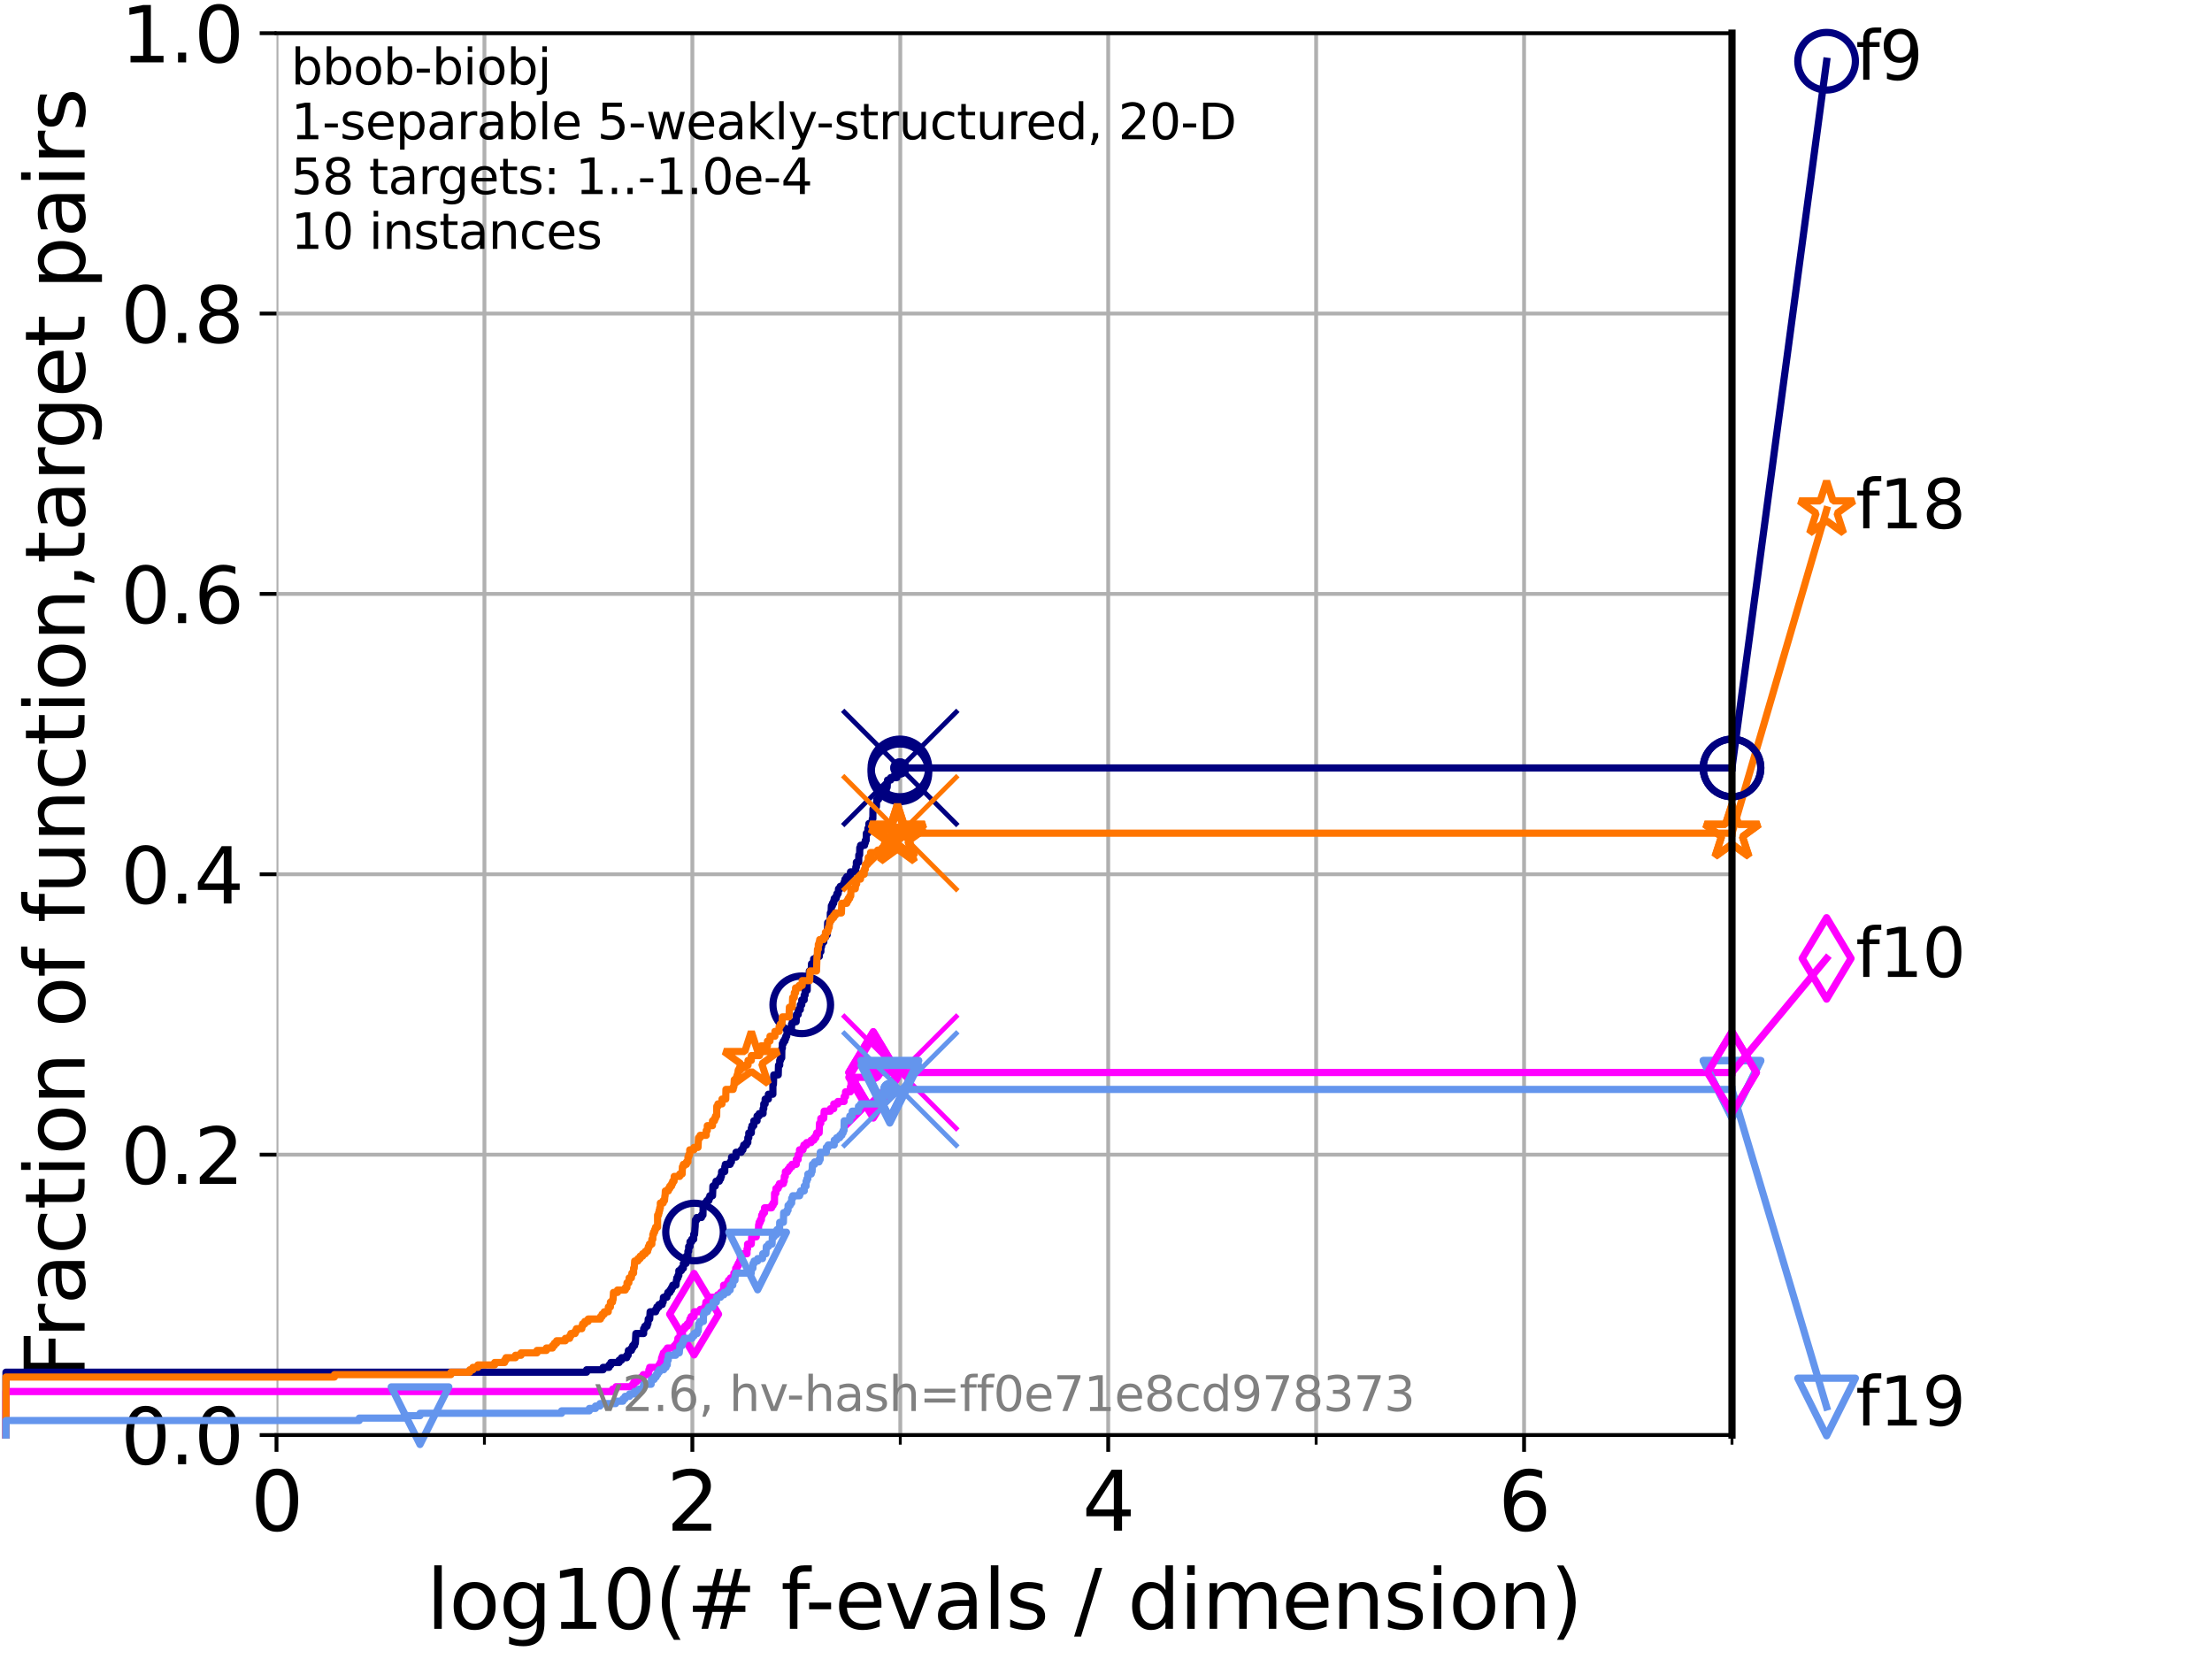 <?xml version="1.0" encoding="utf-8" standalone="no"?>
<!DOCTYPE svg PUBLIC "-//W3C//DTD SVG 1.1//EN"
  "http://www.w3.org/Graphics/SVG/1.1/DTD/svg11.dtd">
<svg xmlns:xlink="http://www.w3.org/1999/xlink" width="460.8pt" height="345.6pt" viewBox="0 0 460.8 345.6" xmlns="http://www.w3.org/2000/svg" version="1.1">
 <defs>
  <style type="text/css">*{stroke-linejoin: round; stroke-linecap: butt}</style>
 </defs>
 <g id="figure_1">
  <g id="patch_1">
   <path d="M 0 345.6 
L 460.8 345.6 
L 460.8 0 
L 0 0 
z
" style="fill: #ffffff"/>
  </g>
  <g id="axes_1">
   <g id="patch_2">
    <path d="M 57.6 298.944 
L 360.806 298.944 
L 360.806 6.912 
L 57.6 6.912 
z
" style="fill: #ffffff"/>
   </g>
   <g id="matplotlib.axis_1">
    <g id="xtick_1">
     <g id="line2d_1">
      <path d="M 57.6 298.944 
L 57.6 6.912 
" clip-path="url(#pe8ee9463d2)" style="fill: none; stroke: #b0b0b0; stroke-width: 0.8; stroke-linecap: square"/>
     </g>
     <g id="line2d_2">
      <defs>
       <path id="m57fb2ac45f" d="M 0 0 
L 0 3.5 
" style="stroke: #000000; stroke-width: 0.8"/>
      </defs>
      <g>
       <use xlink:href="#m57fb2ac45f" x="57.6" y="298.944" style="stroke: #000000; stroke-width: 0.8"/>
      </g>
     </g>
     <g id="text_1">
      <!-- 0 -->
      <g transform="translate(52.192 318.861) scale(0.17 -0.17)">
       <defs>
        <path id="DejaVuSans-30" d="M 2034 4250 
Q 1547 4250 1301 3770 
Q 1056 3291 1056 2328 
Q 1056 1369 1301 889 
Q 1547 409 2034 409 
Q 2525 409 2770 889 
Q 3016 1369 3016 2328 
Q 3016 3291 2770 3770 
Q 2525 4250 2034 4250 
z
M 2034 4750 
Q 2819 4750 3233 4129 
Q 3647 3509 3647 2328 
Q 3647 1150 3233 529 
Q 2819 -91 2034 -91 
Q 1250 -91 836 529 
Q 422 1150 422 2328 
Q 422 3509 836 4129 
Q 1250 4750 2034 4750 
z
" transform="scale(0.016)"/>
       </defs>
       <use xlink:href="#DejaVuSans-30"/>
      </g>
     </g>
    </g>
    <g id="xtick_2">
     <g id="line2d_3">
      <path d="M 144.23 298.944 
L 144.23 6.912 
" clip-path="url(#pe8ee9463d2)" style="fill: none; stroke: #b0b0b0; stroke-width: 0.8; stroke-linecap: square"/>
     </g>
     <g id="line2d_4">
      <g>
       <use xlink:href="#m57fb2ac45f" x="144.23" y="298.944" style="stroke: #000000; stroke-width: 0.8"/>
      </g>
     </g>
     <g id="text_2">
      <!-- 2 -->
      <g transform="translate(138.822 318.861) scale(0.17 -0.17)">
       <defs>
        <path id="DejaVuSans-32" d="M 1228 531 
L 3431 531 
L 3431 0 
L 469 0 
L 469 531 
Q 828 903 1448 1529 
Q 2069 2156 2228 2338 
Q 2531 2678 2651 2914 
Q 2772 3150 2772 3378 
Q 2772 3750 2511 3984 
Q 2250 4219 1831 4219 
Q 1534 4219 1204 4116 
Q 875 4013 500 3803 
L 500 4441 
Q 881 4594 1212 4672 
Q 1544 4750 1819 4750 
Q 2544 4750 2975 4387 
Q 3406 4025 3406 3419 
Q 3406 3131 3298 2873 
Q 3191 2616 2906 2266 
Q 2828 2175 2409 1742 
Q 1991 1309 1228 531 
z
" transform="scale(0.016)"/>
       </defs>
       <use xlink:href="#DejaVuSans-32"/>
      </g>
     </g>
    </g>
    <g id="xtick_3">
     <g id="line2d_5">
      <path d="M 230.861 298.944 
L 230.861 6.912 
" clip-path="url(#pe8ee9463d2)" style="fill: none; stroke: #b0b0b0; stroke-width: 0.8; stroke-linecap: square"/>
     </g>
     <g id="line2d_6">
      <g>
       <use xlink:href="#m57fb2ac45f" x="230.861" y="298.944" style="stroke: #000000; stroke-width: 0.8"/>
      </g>
     </g>
     <g id="text_3">
      <!-- 4 -->
      <g transform="translate(225.453 318.861) scale(0.17 -0.17)">
       <defs>
        <path id="DejaVuSans-34" d="M 2419 4116 
L 825 1625 
L 2419 1625 
L 2419 4116 
z
M 2253 4666 
L 3047 4666 
L 3047 1625 
L 3713 1625 
L 3713 1100 
L 3047 1100 
L 3047 0 
L 2419 0 
L 2419 1100 
L 313 1100 
L 313 1709 
L 2253 4666 
z
" transform="scale(0.016)"/>
       </defs>
       <use xlink:href="#DejaVuSans-34"/>
      </g>
     </g>
    </g>
    <g id="xtick_4">
     <g id="line2d_7">
      <path d="M 317.491 298.944 
L 317.491 6.912 
" clip-path="url(#pe8ee9463d2)" style="fill: none; stroke: #b0b0b0; stroke-width: 0.8; stroke-linecap: square"/>
     </g>
     <g id="line2d_8">
      <g>
       <use xlink:href="#m57fb2ac45f" x="317.491" y="298.944" style="stroke: #000000; stroke-width: 0.8"/>
      </g>
     </g>
     <g id="text_4">
      <!-- 6 -->
      <g transform="translate(312.083 318.861) scale(0.17 -0.17)">
       <defs>
        <path id="DejaVuSans-36" d="M 2113 2584 
Q 1688 2584 1439 2293 
Q 1191 2003 1191 1497 
Q 1191 994 1439 701 
Q 1688 409 2113 409 
Q 2538 409 2786 701 
Q 3034 994 3034 1497 
Q 3034 2003 2786 2293 
Q 2538 2584 2113 2584 
z
M 3366 4563 
L 3366 3988 
Q 3128 4100 2886 4159 
Q 2644 4219 2406 4219 
Q 1781 4219 1451 3797 
Q 1122 3375 1075 2522 
Q 1259 2794 1537 2939 
Q 1816 3084 2150 3084 
Q 2853 3084 3261 2657 
Q 3669 2231 3669 1497 
Q 3669 778 3244 343 
Q 2819 -91 2113 -91 
Q 1303 -91 875 529 
Q 447 1150 447 2328 
Q 447 3434 972 4092 
Q 1497 4750 2381 4750 
Q 2619 4750 2861 4703 
Q 3103 4656 3366 4563 
z
" transform="scale(0.016)"/>
       </defs>
       <use xlink:href="#DejaVuSans-36"/>
      </g>
     </g>
    </g>
    <g id="xtick_5">
     <g id="line2d_9">
      <path d="M 100.915 298.944 
L 100.915 6.912 
" clip-path="url(#pe8ee9463d2)" style="fill: none; stroke: #b0b0b0; stroke-width: 0.8; stroke-linecap: square"/>
     </g>
     <g id="line2d_10">
      <defs>
       <path id="mdfa7f0e70c" d="M 0 0 
L 0 2 
" style="stroke: #000000; stroke-width: 0.6"/>
      </defs>
      <g>
       <use xlink:href="#mdfa7f0e70c" x="100.915" y="298.944" style="stroke: #000000; stroke-width: 0.6"/>
      </g>
     </g>
    </g>
    <g id="xtick_6">
     <g id="line2d_11">
      <path d="M 187.546 298.944 
L 187.546 6.912 
" clip-path="url(#pe8ee9463d2)" style="fill: none; stroke: #b0b0b0; stroke-width: 0.8; stroke-linecap: square"/>
     </g>
     <g id="line2d_12">
      <g>
       <use xlink:href="#mdfa7f0e70c" x="187.546" y="298.944" style="stroke: #000000; stroke-width: 0.6"/>
      </g>
     </g>
    </g>
    <g id="xtick_7">
     <g id="line2d_13">
      <path d="M 274.176 298.944 
L 274.176 6.912 
" clip-path="url(#pe8ee9463d2)" style="fill: none; stroke: #b0b0b0; stroke-width: 0.8; stroke-linecap: square"/>
     </g>
     <g id="line2d_14">
      <g>
       <use xlink:href="#mdfa7f0e70c" x="274.176" y="298.944" style="stroke: #000000; stroke-width: 0.6"/>
      </g>
     </g>
    </g>
    <g id="xtick_8">
     <g id="line2d_15">
      <path d="M 360.806 298.944 
L 360.806 6.912 
" clip-path="url(#pe8ee9463d2)" style="fill: none; stroke: #b0b0b0; stroke-width: 0.8; stroke-linecap: square"/>
     </g>
     <g id="line2d_16">
      <g>
       <use xlink:href="#mdfa7f0e70c" x="360.806" y="298.944" style="stroke: #000000; stroke-width: 0.6"/>
      </g>
     </g>
    </g>
    <g id="text_5">
     <!-- log10(# f-evals / dimension) -->
     <g transform="translate(88.823 339.314) scale(0.17 -0.17)">
      <defs>
       <path id="DejaVuSans-6c" d="M 603 4863 
L 1178 4863 
L 1178 0 
L 603 0 
L 603 4863 
z
" transform="scale(0.016)"/>
       <path id="DejaVuSans-6f" d="M 1959 3097 
Q 1497 3097 1228 2736 
Q 959 2375 959 1747 
Q 959 1119 1226 758 
Q 1494 397 1959 397 
Q 2419 397 2687 759 
Q 2956 1122 2956 1747 
Q 2956 2369 2687 2733 
Q 2419 3097 1959 3097 
z
M 1959 3584 
Q 2709 3584 3137 3096 
Q 3566 2609 3566 1747 
Q 3566 888 3137 398 
Q 2709 -91 1959 -91 
Q 1206 -91 779 398 
Q 353 888 353 1747 
Q 353 2609 779 3096 
Q 1206 3584 1959 3584 
z
" transform="scale(0.016)"/>
       <path id="DejaVuSans-67" d="M 2906 1791 
Q 2906 2416 2648 2759 
Q 2391 3103 1925 3103 
Q 1463 3103 1205 2759 
Q 947 2416 947 1791 
Q 947 1169 1205 825 
Q 1463 481 1925 481 
Q 2391 481 2648 825 
Q 2906 1169 2906 1791 
z
M 3481 434 
Q 3481 -459 3084 -895 
Q 2688 -1331 1869 -1331 
Q 1566 -1331 1297 -1286 
Q 1028 -1241 775 -1147 
L 775 -588 
Q 1028 -725 1275 -790 
Q 1522 -856 1778 -856 
Q 2344 -856 2625 -561 
Q 2906 -266 2906 331 
L 2906 616 
Q 2728 306 2450 153 
Q 2172 0 1784 0 
Q 1141 0 747 490 
Q 353 981 353 1791 
Q 353 2603 747 3093 
Q 1141 3584 1784 3584 
Q 2172 3584 2450 3431 
Q 2728 3278 2906 2969 
L 2906 3500 
L 3481 3500 
L 3481 434 
z
" transform="scale(0.016)"/>
       <path id="DejaVuSans-31" d="M 794 531 
L 1825 531 
L 1825 4091 
L 703 3866 
L 703 4441 
L 1819 4666 
L 2450 4666 
L 2450 531 
L 3481 531 
L 3481 0 
L 794 0 
L 794 531 
z
" transform="scale(0.016)"/>
       <path id="DejaVuSans-28" d="M 1984 4856 
Q 1566 4138 1362 3434 
Q 1159 2731 1159 2009 
Q 1159 1288 1364 580 
Q 1569 -128 1984 -844 
L 1484 -844 
Q 1016 -109 783 600 
Q 550 1309 550 2009 
Q 550 2706 781 3412 
Q 1013 4119 1484 4856 
L 1984 4856 
z
" transform="scale(0.016)"/>
       <path id="DejaVuSans-23" d="M 3272 2816 
L 2363 2816 
L 2100 1772 
L 3016 1772 
L 3272 2816 
z
M 2803 4594 
L 2478 3297 
L 3391 3297 
L 3719 4594 
L 4219 4594 
L 3897 3297 
L 4872 3297 
L 4872 2816 
L 3775 2816 
L 3519 1772 
L 4513 1772 
L 4513 1294 
L 3397 1294 
L 3072 0 
L 2572 0 
L 2894 1294 
L 1978 1294 
L 1656 0 
L 1153 0 
L 1478 1294 
L 494 1294 
L 494 1772 
L 1594 1772 
L 1856 2816 
L 850 2816 
L 850 3297 
L 1978 3297 
L 2297 4594 
L 2803 4594 
z
" transform="scale(0.016)"/>
       <path id="DejaVuSans-20" transform="scale(0.016)"/>
       <path id="DejaVuSans-66" d="M 2375 4863 
L 2375 4384 
L 1825 4384 
Q 1516 4384 1395 4259 
Q 1275 4134 1275 3809 
L 1275 3500 
L 2222 3500 
L 2222 3053 
L 1275 3053 
L 1275 0 
L 697 0 
L 697 3053 
L 147 3053 
L 147 3500 
L 697 3500 
L 697 3744 
Q 697 4328 969 4595 
Q 1241 4863 1831 4863 
L 2375 4863 
z
" transform="scale(0.016)"/>
       <path id="DejaVuSans-2d" d="M 313 2009 
L 1997 2009 
L 1997 1497 
L 313 1497 
L 313 2009 
z
" transform="scale(0.016)"/>
       <path id="DejaVuSans-65" d="M 3597 1894 
L 3597 1613 
L 953 1613 
Q 991 1019 1311 708 
Q 1631 397 2203 397 
Q 2534 397 2845 478 
Q 3156 559 3463 722 
L 3463 178 
Q 3153 47 2828 -22 
Q 2503 -91 2169 -91 
Q 1331 -91 842 396 
Q 353 884 353 1716 
Q 353 2575 817 3079 
Q 1281 3584 2069 3584 
Q 2775 3584 3186 3129 
Q 3597 2675 3597 1894 
z
M 3022 2063 
Q 3016 2534 2758 2815 
Q 2500 3097 2075 3097 
Q 1594 3097 1305 2825 
Q 1016 2553 972 2059 
L 3022 2063 
z
" transform="scale(0.016)"/>
       <path id="DejaVuSans-76" d="M 191 3500 
L 800 3500 
L 1894 563 
L 2988 3500 
L 3597 3500 
L 2284 0 
L 1503 0 
L 191 3500 
z
" transform="scale(0.016)"/>
       <path id="DejaVuSans-61" d="M 2194 1759 
Q 1497 1759 1228 1600 
Q 959 1441 959 1056 
Q 959 750 1161 570 
Q 1363 391 1709 391 
Q 2188 391 2477 730 
Q 2766 1069 2766 1631 
L 2766 1759 
L 2194 1759 
z
M 3341 1997 
L 3341 0 
L 2766 0 
L 2766 531 
Q 2569 213 2275 61 
Q 1981 -91 1556 -91 
Q 1019 -91 701 211 
Q 384 513 384 1019 
Q 384 1609 779 1909 
Q 1175 2209 1959 2209 
L 2766 2209 
L 2766 2266 
Q 2766 2663 2505 2880 
Q 2244 3097 1772 3097 
Q 1472 3097 1187 3025 
Q 903 2953 641 2809 
L 641 3341 
Q 956 3463 1253 3523 
Q 1550 3584 1831 3584 
Q 2591 3584 2966 3190 
Q 3341 2797 3341 1997 
z
" transform="scale(0.016)"/>
       <path id="DejaVuSans-73" d="M 2834 3397 
L 2834 2853 
Q 2591 2978 2328 3040 
Q 2066 3103 1784 3103 
Q 1356 3103 1142 2972 
Q 928 2841 928 2578 
Q 928 2378 1081 2264 
Q 1234 2150 1697 2047 
L 1894 2003 
Q 2506 1872 2764 1633 
Q 3022 1394 3022 966 
Q 3022 478 2636 193 
Q 2250 -91 1575 -91 
Q 1294 -91 989 -36 
Q 684 19 347 128 
L 347 722 
Q 666 556 975 473 
Q 1284 391 1588 391 
Q 1994 391 2212 530 
Q 2431 669 2431 922 
Q 2431 1156 2273 1281 
Q 2116 1406 1581 1522 
L 1381 1569 
Q 847 1681 609 1914 
Q 372 2147 372 2553 
Q 372 3047 722 3315 
Q 1072 3584 1716 3584 
Q 2034 3584 2315 3537 
Q 2597 3491 2834 3397 
z
" transform="scale(0.016)"/>
       <path id="DejaVuSans-2f" d="M 1625 4666 
L 2156 4666 
L 531 -594 
L 0 -594 
L 1625 4666 
z
" transform="scale(0.016)"/>
       <path id="DejaVuSans-64" d="M 2906 2969 
L 2906 4863 
L 3481 4863 
L 3481 0 
L 2906 0 
L 2906 525 
Q 2725 213 2448 61 
Q 2172 -91 1784 -91 
Q 1150 -91 751 415 
Q 353 922 353 1747 
Q 353 2572 751 3078 
Q 1150 3584 1784 3584 
Q 2172 3584 2448 3432 
Q 2725 3281 2906 2969 
z
M 947 1747 
Q 947 1113 1208 752 
Q 1469 391 1925 391 
Q 2381 391 2643 752 
Q 2906 1113 2906 1747 
Q 2906 2381 2643 2742 
Q 2381 3103 1925 3103 
Q 1469 3103 1208 2742 
Q 947 2381 947 1747 
z
" transform="scale(0.016)"/>
       <path id="DejaVuSans-69" d="M 603 3500 
L 1178 3500 
L 1178 0 
L 603 0 
L 603 3500 
z
M 603 4863 
L 1178 4863 
L 1178 4134 
L 603 4134 
L 603 4863 
z
" transform="scale(0.016)"/>
       <path id="DejaVuSans-6d" d="M 3328 2828 
Q 3544 3216 3844 3400 
Q 4144 3584 4550 3584 
Q 5097 3584 5394 3201 
Q 5691 2819 5691 2113 
L 5691 0 
L 5113 0 
L 5113 2094 
Q 5113 2597 4934 2840 
Q 4756 3084 4391 3084 
Q 3944 3084 3684 2787 
Q 3425 2491 3425 1978 
L 3425 0 
L 2847 0 
L 2847 2094 
Q 2847 2600 2669 2842 
Q 2491 3084 2119 3084 
Q 1678 3084 1418 2786 
Q 1159 2488 1159 1978 
L 1159 0 
L 581 0 
L 581 3500 
L 1159 3500 
L 1159 2956 
Q 1356 3278 1631 3431 
Q 1906 3584 2284 3584 
Q 2666 3584 2933 3390 
Q 3200 3197 3328 2828 
z
" transform="scale(0.016)"/>
       <path id="DejaVuSans-6e" d="M 3513 2113 
L 3513 0 
L 2938 0 
L 2938 2094 
Q 2938 2591 2744 2837 
Q 2550 3084 2163 3084 
Q 1697 3084 1428 2787 
Q 1159 2491 1159 1978 
L 1159 0 
L 581 0 
L 581 3500 
L 1159 3500 
L 1159 2956 
Q 1366 3272 1645 3428 
Q 1925 3584 2291 3584 
Q 2894 3584 3203 3211 
Q 3513 2838 3513 2113 
z
" transform="scale(0.016)"/>
       <path id="DejaVuSans-29" d="M 513 4856 
L 1013 4856 
Q 1481 4119 1714 3412 
Q 1947 2706 1947 2009 
Q 1947 1309 1714 600 
Q 1481 -109 1013 -844 
L 513 -844 
Q 928 -128 1133 580 
Q 1338 1288 1338 2009 
Q 1338 2731 1133 3434 
Q 928 4138 513 4856 
z
" transform="scale(0.016)"/>
      </defs>
      <use xlink:href="#DejaVuSans-6c"/>
      <use xlink:href="#DejaVuSans-6f" x="27.783"/>
      <use xlink:href="#DejaVuSans-67" x="88.965"/>
      <use xlink:href="#DejaVuSans-31" x="152.441"/>
      <use xlink:href="#DejaVuSans-30" x="216.064"/>
      <use xlink:href="#DejaVuSans-28" x="279.688"/>
      <use xlink:href="#DejaVuSans-23" x="318.701"/>
      <use xlink:href="#DejaVuSans-20" x="402.49"/>
      <use xlink:href="#DejaVuSans-66" x="434.277"/>
      <use xlink:href="#DejaVuSans-2d" x="463.982"/>
      <use xlink:href="#DejaVuSans-65" x="500.066"/>
      <use xlink:href="#DejaVuSans-76" x="561.59"/>
      <use xlink:href="#DejaVuSans-61" x="620.77"/>
      <use xlink:href="#DejaVuSans-6c" x="682.049"/>
      <use xlink:href="#DejaVuSans-73" x="709.832"/>
      <use xlink:href="#DejaVuSans-20" x="761.932"/>
      <use xlink:href="#DejaVuSans-2f" x="793.719"/>
      <use xlink:href="#DejaVuSans-20" x="827.41"/>
      <use xlink:href="#DejaVuSans-64" x="859.197"/>
      <use xlink:href="#DejaVuSans-69" x="922.674"/>
      <use xlink:href="#DejaVuSans-6d" x="950.457"/>
      <use xlink:href="#DejaVuSans-65" x="1047.869"/>
      <use xlink:href="#DejaVuSans-6e" x="1109.393"/>
      <use xlink:href="#DejaVuSans-73" x="1172.771"/>
      <use xlink:href="#DejaVuSans-69" x="1224.871"/>
      <use xlink:href="#DejaVuSans-6f" x="1252.654"/>
      <use xlink:href="#DejaVuSans-6e" x="1313.836"/>
      <use xlink:href="#DejaVuSans-29" x="1377.215"/>
     </g>
    </g>
   </g>
   <g id="matplotlib.axis_2">
    <g id="ytick_1">
     <g id="line2d_17">
      <path d="M 57.6 298.944 
L 360.806 298.944 
" clip-path="url(#pe8ee9463d2)" style="fill: none; stroke: #b0b0b0; stroke-width: 0.8; stroke-linecap: square"/>
     </g>
     <g id="line2d_18">
      <defs>
       <path id="me125314235" d="M 0 0 
L -3.5 0 
" style="stroke: #000000; stroke-width: 0.8"/>
      </defs>
      <g>
       <use xlink:href="#me125314235" x="57.6" y="298.944" style="stroke: #000000; stroke-width: 0.8"/>
      </g>
     </g>
     <g id="text_6">
      <!-- 0.0 -->
      <g transform="translate(25.155 305.023) scale(0.16 -0.16)">
       <defs>
        <path id="DejaVuSans-2e" d="M 684 794 
L 1344 794 
L 1344 0 
L 684 0 
L 684 794 
z
" transform="scale(0.016)"/>
       </defs>
       <use xlink:href="#DejaVuSans-30"/>
       <use xlink:href="#DejaVuSans-2e" x="63.623"/>
       <use xlink:href="#DejaVuSans-30" x="95.41"/>
      </g>
     </g>
    </g>
    <g id="ytick_2">
     <g id="line2d_19">
      <path d="M 57.6 240.538 
L 360.806 240.538 
" clip-path="url(#pe8ee9463d2)" style="fill: none; stroke: #b0b0b0; stroke-width: 0.8; stroke-linecap: square"/>
     </g>
     <g id="line2d_20">
      <g>
       <use xlink:href="#me125314235" x="57.6" y="240.538" style="stroke: #000000; stroke-width: 0.8"/>
      </g>
     </g>
     <g id="text_7">
      <!-- 0.2 -->
      <g transform="translate(25.155 246.616) scale(0.16 -0.16)">
       <use xlink:href="#DejaVuSans-30"/>
       <use xlink:href="#DejaVuSans-2e" x="63.623"/>
       <use xlink:href="#DejaVuSans-32" x="95.41"/>
      </g>
     </g>
    </g>
    <g id="ytick_3">
     <g id="line2d_21">
      <path d="M 57.6 182.131 
L 360.806 182.131 
" clip-path="url(#pe8ee9463d2)" style="fill: none; stroke: #b0b0b0; stroke-width: 0.8; stroke-linecap: square"/>
     </g>
     <g id="line2d_22">
      <g>
       <use xlink:href="#me125314235" x="57.6" y="182.131" style="stroke: #000000; stroke-width: 0.8"/>
      </g>
     </g>
     <g id="text_8">
      <!-- 0.4 -->
      <g transform="translate(25.155 188.21) scale(0.16 -0.16)">
       <use xlink:href="#DejaVuSans-30"/>
       <use xlink:href="#DejaVuSans-2e" x="63.623"/>
       <use xlink:href="#DejaVuSans-34" x="95.41"/>
      </g>
     </g>
    </g>
    <g id="ytick_4">
     <g id="line2d_23">
      <path d="M 57.6 123.725 
L 360.806 123.725 
" clip-path="url(#pe8ee9463d2)" style="fill: none; stroke: #b0b0b0; stroke-width: 0.8; stroke-linecap: square"/>
     </g>
     <g id="line2d_24">
      <g>
       <use xlink:href="#me125314235" x="57.6" y="123.725" style="stroke: #000000; stroke-width: 0.8"/>
      </g>
     </g>
     <g id="text_9">
      <!-- 0.6 -->
      <g transform="translate(25.155 129.804) scale(0.16 -0.16)">
       <use xlink:href="#DejaVuSans-30"/>
       <use xlink:href="#DejaVuSans-2e" x="63.623"/>
       <use xlink:href="#DejaVuSans-36" x="95.41"/>
      </g>
     </g>
    </g>
    <g id="ytick_5">
     <g id="line2d_25">
      <path d="M 57.6 65.318 
L 360.806 65.318 
" clip-path="url(#pe8ee9463d2)" style="fill: none; stroke: #b0b0b0; stroke-width: 0.8; stroke-linecap: square"/>
     </g>
     <g id="line2d_26">
      <g>
       <use xlink:href="#me125314235" x="57.6" y="65.318" style="stroke: #000000; stroke-width: 0.8"/>
      </g>
     </g>
     <g id="text_10">
      <!-- 0.8 -->
      <g transform="translate(25.155 71.397) scale(0.16 -0.16)">
       <defs>
        <path id="DejaVuSans-38" d="M 2034 2216 
Q 1584 2216 1326 1975 
Q 1069 1734 1069 1313 
Q 1069 891 1326 650 
Q 1584 409 2034 409 
Q 2484 409 2743 651 
Q 3003 894 3003 1313 
Q 3003 1734 2745 1975 
Q 2488 2216 2034 2216 
z
M 1403 2484 
Q 997 2584 770 2862 
Q 544 3141 544 3541 
Q 544 4100 942 4425 
Q 1341 4750 2034 4750 
Q 2731 4750 3128 4425 
Q 3525 4100 3525 3541 
Q 3525 3141 3298 2862 
Q 3072 2584 2669 2484 
Q 3125 2378 3379 2068 
Q 3634 1759 3634 1313 
Q 3634 634 3220 271 
Q 2806 -91 2034 -91 
Q 1263 -91 848 271 
Q 434 634 434 1313 
Q 434 1759 690 2068 
Q 947 2378 1403 2484 
z
M 1172 3481 
Q 1172 3119 1398 2916 
Q 1625 2713 2034 2713 
Q 2441 2713 2670 2916 
Q 2900 3119 2900 3481 
Q 2900 3844 2670 4047 
Q 2441 4250 2034 4250 
Q 1625 4250 1398 4047 
Q 1172 3844 1172 3481 
z
" transform="scale(0.016)"/>
       </defs>
       <use xlink:href="#DejaVuSans-30"/>
       <use xlink:href="#DejaVuSans-2e" x="63.623"/>
       <use xlink:href="#DejaVuSans-38" x="95.41"/>
      </g>
     </g>
    </g>
    <g id="ytick_6">
     <g id="line2d_27">
      <path d="M 57.6 6.912 
L 360.806 6.912 
" clip-path="url(#pe8ee9463d2)" style="fill: none; stroke: #b0b0b0; stroke-width: 0.8; stroke-linecap: square"/>
     </g>
     <g id="line2d_28">
      <g>
       <use xlink:href="#me125314235" x="57.6" y="6.912" style="stroke: #000000; stroke-width: 0.8"/>
      </g>
     </g>
     <g id="text_11">
      <!-- 1.0 -->
      <g transform="translate(25.155 12.991) scale(0.16 -0.16)">
       <use xlink:href="#DejaVuSans-31"/>
       <use xlink:href="#DejaVuSans-2e" x="63.623"/>
       <use xlink:href="#DejaVuSans-30" x="95.41"/>
      </g>
     </g>
    </g>
    <g id="text_12">
     <!-- Fraction of function,target pairs -->
     <g transform="translate(17.62 287.313) rotate(-90) scale(0.17 -0.17)">
      <defs>
       <path id="DejaVuSans-46" d="M 628 4666 
L 3309 4666 
L 3309 4134 
L 1259 4134 
L 1259 2759 
L 3109 2759 
L 3109 2228 
L 1259 2228 
L 1259 0 
L 628 0 
L 628 4666 
z
" transform="scale(0.016)"/>
       <path id="DejaVuSans-72" d="M 2631 2963 
Q 2534 3019 2420 3045 
Q 2306 3072 2169 3072 
Q 1681 3072 1420 2755 
Q 1159 2438 1159 1844 
L 1159 0 
L 581 0 
L 581 3500 
L 1159 3500 
L 1159 2956 
Q 1341 3275 1631 3429 
Q 1922 3584 2338 3584 
Q 2397 3584 2469 3576 
Q 2541 3569 2628 3553 
L 2631 2963 
z
" transform="scale(0.016)"/>
       <path id="DejaVuSans-63" d="M 3122 3366 
L 3122 2828 
Q 2878 2963 2633 3030 
Q 2388 3097 2138 3097 
Q 1578 3097 1268 2742 
Q 959 2388 959 1747 
Q 959 1106 1268 751 
Q 1578 397 2138 397 
Q 2388 397 2633 464 
Q 2878 531 3122 666 
L 3122 134 
Q 2881 22 2623 -34 
Q 2366 -91 2075 -91 
Q 1284 -91 818 406 
Q 353 903 353 1747 
Q 353 2603 823 3093 
Q 1294 3584 2113 3584 
Q 2378 3584 2631 3529 
Q 2884 3475 3122 3366 
z
" transform="scale(0.016)"/>
       <path id="DejaVuSans-74" d="M 1172 4494 
L 1172 3500 
L 2356 3500 
L 2356 3053 
L 1172 3053 
L 1172 1153 
Q 1172 725 1289 603 
Q 1406 481 1766 481 
L 2356 481 
L 2356 0 
L 1766 0 
Q 1100 0 847 248 
Q 594 497 594 1153 
L 594 3053 
L 172 3053 
L 172 3500 
L 594 3500 
L 594 4494 
L 1172 4494 
z
" transform="scale(0.016)"/>
       <path id="DejaVuSans-75" d="M 544 1381 
L 544 3500 
L 1119 3500 
L 1119 1403 
Q 1119 906 1312 657 
Q 1506 409 1894 409 
Q 2359 409 2629 706 
Q 2900 1003 2900 1516 
L 2900 3500 
L 3475 3500 
L 3475 0 
L 2900 0 
L 2900 538 
Q 2691 219 2414 64 
Q 2138 -91 1772 -91 
Q 1169 -91 856 284 
Q 544 659 544 1381 
z
M 1991 3584 
L 1991 3584 
z
" transform="scale(0.016)"/>
       <path id="DejaVuSans-2c" d="M 750 794 
L 1409 794 
L 1409 256 
L 897 -744 
L 494 -744 
L 750 256 
L 750 794 
z
" transform="scale(0.016)"/>
       <path id="DejaVuSans-70" d="M 1159 525 
L 1159 -1331 
L 581 -1331 
L 581 3500 
L 1159 3500 
L 1159 2969 
Q 1341 3281 1617 3432 
Q 1894 3584 2278 3584 
Q 2916 3584 3314 3078 
Q 3713 2572 3713 1747 
Q 3713 922 3314 415 
Q 2916 -91 2278 -91 
Q 1894 -91 1617 61 
Q 1341 213 1159 525 
z
M 3116 1747 
Q 3116 2381 2855 2742 
Q 2594 3103 2138 3103 
Q 1681 3103 1420 2742 
Q 1159 2381 1159 1747 
Q 1159 1113 1420 752 
Q 1681 391 2138 391 
Q 2594 391 2855 752 
Q 3116 1113 3116 1747 
z
" transform="scale(0.016)"/>
      </defs>
      <use xlink:href="#DejaVuSans-46"/>
      <use xlink:href="#DejaVuSans-72" x="50.27"/>
      <use xlink:href="#DejaVuSans-61" x="91.383"/>
      <use xlink:href="#DejaVuSans-63" x="152.662"/>
      <use xlink:href="#DejaVuSans-74" x="207.643"/>
      <use xlink:href="#DejaVuSans-69" x="246.852"/>
      <use xlink:href="#DejaVuSans-6f" x="274.635"/>
      <use xlink:href="#DejaVuSans-6e" x="335.816"/>
      <use xlink:href="#DejaVuSans-20" x="399.195"/>
      <use xlink:href="#DejaVuSans-6f" x="430.982"/>
      <use xlink:href="#DejaVuSans-66" x="492.164"/>
      <use xlink:href="#DejaVuSans-20" x="527.369"/>
      <use xlink:href="#DejaVuSans-66" x="559.156"/>
      <use xlink:href="#DejaVuSans-75" x="594.361"/>
      <use xlink:href="#DejaVuSans-6e" x="657.74"/>
      <use xlink:href="#DejaVuSans-63" x="721.119"/>
      <use xlink:href="#DejaVuSans-74" x="776.1"/>
      <use xlink:href="#DejaVuSans-69" x="815.309"/>
      <use xlink:href="#DejaVuSans-6f" x="843.092"/>
      <use xlink:href="#DejaVuSans-6e" x="904.273"/>
      <use xlink:href="#DejaVuSans-2c" x="967.652"/>
      <use xlink:href="#DejaVuSans-74" x="999.439"/>
      <use xlink:href="#DejaVuSans-61" x="1038.648"/>
      <use xlink:href="#DejaVuSans-72" x="1099.928"/>
      <use xlink:href="#DejaVuSans-67" x="1139.291"/>
      <use xlink:href="#DejaVuSans-65" x="1202.768"/>
      <use xlink:href="#DejaVuSans-74" x="1264.291"/>
      <use xlink:href="#DejaVuSans-20" x="1303.5"/>
      <use xlink:href="#DejaVuSans-70" x="1335.287"/>
      <use xlink:href="#DejaVuSans-61" x="1398.764"/>
      <use xlink:href="#DejaVuSans-69" x="1460.043"/>
      <use xlink:href="#DejaVuSans-72" x="1487.826"/>
      <use xlink:href="#DejaVuSans-73" x="1528.939"/>
     </g>
    </g>
   </g>
   <g id="line2d_29">
    <defs>
     <path id="ma3da5baa26" d="M 0 1.5 
C 0.398 1.5 0.779 1.342 1.061 1.061 
C 1.342 0.779 1.5 0.398 1.5 0 
C 1.5 -0.398 1.342 -0.779 1.061 -1.061 
C 0.779 -1.342 0.398 -1.5 0 -1.5 
C -0.398 -1.5 -0.779 -1.342 -1.061 -1.061 
C -1.342 -0.779 -1.5 -0.398 -1.5 0 
C -1.5 0.398 -1.342 0.779 -1.061 1.061 
C -0.779 1.342 -0.398 1.5 0 1.5 
z
" style="stroke: #000080"/>
    </defs>
    <g>
     <use xlink:href="#ma3da5baa26" x="187.465" y="159.977" style="fill: #000080; stroke: #000080"/>
     <use xlink:href="#ma3da5baa26" x="187.465" y="159.977" style="fill: #000080; stroke: #000080"/>
    </g>
   </g>
   <g id="line2d_30">
    <path d="M 1.246 298.944 
L 1.246 285.853 
L 122.199 285.853 
L 122.199 285.349 
L 125.628 285.349 
L 125.628 284.846 
L 126.876 284.846 
L 126.876 284.342 
L 127.25 284.342 
L 127.25 283.839 
L 128.978 283.839 
L 128.978 283.335 
L 129.479 283.335 
L 129.479 282.832 
L 130.56 282.832 
L 130.56 282.328 
L 130.85 282.328 
L 130.907 281.321 
L 131.545 281.321 
L 131.545 280.818 
L 131.802 280.818 
L 131.802 280.314 
L 132.198 280.314 
L 132.198 279.811 
L 132.358 279.811 
L 132.464 277.797 
L 134.08 277.797 
L 134.08 276.79 
L 134.321 276.79 
L 134.321 276.286 
L 134.808 276.286 
L 134.808 275.783 
L 134.978 275.783 
L 135.04 274.776 
L 135.344 274.776 
L 135.434 273.265 
L 136.584 273.265 
L 136.584 272.762 
L 136.837 272.762 
L 136.837 272.258 
L 137.264 272.258 
L 137.264 271.755 
L 137.959 271.755 
L 137.959 271.251 
L 138.142 271.251 
L 138.207 270.244 
L 138.931 270.244 
L 138.931 269.741 
L 139.117 269.741 
L 139.117 269.237 
L 139.569 269.237 
L 139.569 268.734 
L 139.891 268.734 
L 139.891 268.23 
L 140.138 268.23 
L 140.138 267.727 
L 140.816 267.727 
L 140.906 266.72 
L 140.984 266.72 
L 140.984 266.216 
L 141.228 266.216 
L 141.228 265.713 
L 141.415 265.713 
L 141.415 264.706 
L 141.943 264.706 
L 141.943 264.202 
L 142.353 264.202 
L 142.353 263.195 
L 142.926 263.195 
L 142.966 261.685 
L 143.305 261.685 
L 143.305 260.678 
L 143.462 260.678 
L 143.462 259.671 
L 143.744 259.671 
L 143.744 258.664 
L 144.098 258.664 
L 144.098 258.16 
L 144.51 258.16 
L 144.51 257.153 
L 144.686 257.153 
L 144.796 255.643 
L 144.805 255.643 
L 144.868 254.132 
L 145.157 254.132 
L 145.157 253.629 
L 146.134 253.629 
L 146.134 253.125 
L 146.438 253.125 
L 146.479 251.111 
L 146.835 251.111 
L 146.835 250.608 
L 147.256 250.608 
L 147.256 250.104 
L 147.676 250.104 
L 147.676 249.601 
L 147.871 249.601 
L 147.871 249.097 
L 148.436 249.097 
L 148.511 247.083 
L 148.999 247.083 
L 148.999 246.58 
L 149.159 246.58 
L 149.159 246.076 
L 149.841 246.076 
L 149.841 245.573 
L 150.125 245.573 
L 150.125 245.069 
L 150.282 245.069 
L 150.323 244.062 
L 150.979 244.062 
L 150.985 243.055 
L 151.096 243.055 
L 151.096 242.552 
L 152.107 242.552 
L 152.107 242.048 
L 152.371 242.048 
L 152.402 241.041 
L 153.323 241.041 
L 153.323 240.034 
L 154.41 240.034 
L 154.41 239.531 
L 154.758 239.531 
L 154.758 239.027 
L 154.924 239.027 
L 154.924 238.524 
L 155.495 238.524 
L 155.495 238.02 
L 155.788 238.02 
L 155.788 237.013 
L 155.985 237.013 
L 155.985 236.006 
L 156.516 236.006 
L 156.516 234.999 
L 156.653 234.999 
L 156.653 234.496 
L 157.033 234.496 
L 157.033 233.489 
L 157.711 233.489 
L 157.711 232.482 
L 158.152 232.482 
L 158.152 231.978 
L 158.96 231.978 
L 158.96 230.971 
L 159.105 230.971 
L 159.105 229.964 
L 159.393 229.964 
L 159.393 228.957 
L 160.07 228.957 
L 160.07 227.95 
L 161.003 227.95 
L 161.006 225.936 
L 161.114 225.936 
L 161.191 223.922 
L 162.118 223.922 
L 162.176 221.908 
L 162.424 221.908 
L 162.424 220.901 
L 162.592 220.901 
L 162.592 220.397 
L 162.842 220.397 
L 162.873 218.383 
L 162.978 218.383 
L 162.978 217.376 
L 163.199 217.376 
L 163.199 216.873 
L 163.512 216.873 
L 163.512 216.369 
L 163.7 216.369 
L 163.7 215.866 
L 163.886 215.866 
L 163.975 214.859 
L 164.083 214.859 
L 164.083 214.355 
L 164.888 214.355 
L 164.888 213.348 
L 165.056 213.348 
L 165.056 212.845 
L 165.854 212.845 
L 165.919 211.334 
L 166.29 211.334 
L 166.29 210.327 
L 166.721 210.327 
L 166.721 209.32 
L 167.023 209.32 
L 167.023 208.313 
L 167.526 208.313 
L 167.526 207.306 
L 167.716 207.306 
L 167.716 206.299 
L 168.154 206.299 
L 168.169 204.285 
L 168.576 204.285 
L 168.599 202.271 
L 168.979 202.271 
L 169.055 200.761 
L 169.497 200.761 
L 169.497 199.754 
L 170.146 199.754 
L 170.146 199.25 
L 170.681 199.25 
L 170.681 198.243 
L 171.001 198.243 
L 171.001 197.236 
L 171.139 197.236 
L 171.139 196.733 
L 171.265 196.733 
L 171.265 196.229 
L 171.614 196.229 
L 171.614 195.222 
L 171.992 195.222 
L 171.992 194.719 
L 172.327 194.719 
L 172.422 192.201 
L 172.839 192.201 
L 172.839 191.698 
L 172.954 191.698 
L 172.975 190.187 
L 173.131 190.187 
L 173.192 188.677 
L 173.418 188.677 
L 173.418 188.173 
L 173.668 188.173 
L 173.668 187.67 
L 173.785 187.67 
L 173.785 187.166 
L 174.182 187.166 
L 174.182 186.663 
L 174.342 186.663 
L 174.342 186.159 
L 174.604 186.159 
L 174.682 185.152 
L 175.031 185.152 
L 175.031 184.649 
L 175.684 184.649 
L 175.684 184.145 
L 175.888 184.145 
L 175.888 183.642 
L 176.027 183.642 
L 176.027 183.138 
L 176.38 183.138 
L 176.38 182.635 
L 177.129 182.635 
L 177.173 181.628 
L 178.259 181.628 
L 178.278 180.621 
L 178.396 180.621 
L 178.396 179.614 
L 178.885 179.614 
L 178.903 178.103 
L 179.077 178.103 
L 179.108 176.593 
L 179.276 176.593 
L 179.276 176.089 
L 180.099 176.089 
L 180.099 175.586 
L 180.256 175.586 
L 180.256 175.082 
L 180.437 175.082 
L 180.482 173.572 
L 180.8 173.572 
L 180.8 172.565 
L 181.009 172.565 
L 181.009 171.558 
L 181.646 171.558 
L 181.729 170.551 
L 181.828 170.551 
L 181.856 168.537 
L 182.428 168.537 
L 182.428 168.033 
L 182.578 168.033 
L 182.639 166.523 
L 183.019 166.523 
L 183.019 166.019 
L 183.178 166.019 
L 183.178 165.516 
L 183.875 165.516 
L 183.875 165.012 
L 184.484 165.012 
L 184.484 164.509 
L 184.644 164.509 
L 184.644 164.005 
L 184.81 164.005 
L 184.889 162.495 
L 185.551 162.495 
L 185.551 161.991 
L 186.831 161.991 
L 186.831 160.984 
L 187.465 160.984 
L 187.465 159.977 
L 360.806 159.977 
L 360.806 159.977 
" style="fill: none; stroke: #000080; stroke-width: 1.5; stroke-linecap: square"/>
   </g>
   <g id="line2d_31">
    <defs>
     <path id="mdb6f3df16e" d="M 0 6 
C 1.591 6 3.117 5.368 4.243 4.243 
C 5.368 3.117 6 1.591 6 0 
C 6 -1.591 5.368 -3.117 4.243 -4.243 
C 3.117 -5.368 1.591 -6 0 -6 
C -1.591 -6 -3.117 -5.368 -4.243 -4.243 
C -5.368 -3.117 -6 -1.591 -6 0 
C -6 1.591 -5.368 3.117 -4.243 4.243 
C -3.117 5.368 -1.591 6 0 6 
z
" style="stroke: #000080; stroke-width: 1.5"/>
    </defs>
    <g>
     <use xlink:href="#mdb6f3df16e" x="144.686" y="256.65" style="fill-opacity: 0; stroke: #000080; stroke-width: 1.5"/>
     <use xlink:href="#mdb6f3df16e" x="167.023" y="209.32" style="fill-opacity: 0; stroke: #000080; stroke-width: 1.5"/>
     <use xlink:href="#mdb6f3df16e" x="187.465" y="160.984" style="fill-opacity: 0; stroke: #000080; stroke-width: 1.5"/>
     <use xlink:href="#mdb6f3df16e" x="187.465" y="159.977" style="fill-opacity: 0; stroke: #000080; stroke-width: 1.5"/>
     <use xlink:href="#mdb6f3df16e" x="360.806" y="159.977" style="fill-opacity: 0; stroke: #000080; stroke-width: 1.5"/>
    </g>
   </g>
   <g id="line2d_32">
    <path style="fill: none; stroke: #000080; stroke-width: 1.5; stroke-linecap: square"/>
    <g/>
   </g>
   <g id="line2d_33">
    <path d="M 187.54 159.977 
" clip-path="url(#pe8ee9463d2)" style="fill: none; stroke: #000080; stroke-width: 1.5; stroke-linecap: square"/>
    <defs>
     <path id="m473e960584" d="M -12 12 
L 12 -12 
M -12 -12 
L 12 12 
" style="stroke: #000080"/>
    </defs>
    <g clip-path="url(#pe8ee9463d2)">
     <use xlink:href="#m473e960584" x="187.54" y="159.977" style="fill: #000080; stroke: #000080"/>
    </g>
   </g>
   <g id="line2d_34">
    <defs>
     <path id="me7d6ede8df" d="M 0 1.5 
C 0.398 1.5 0.779 1.342 1.061 1.061 
C 1.342 0.779 1.5 0.398 1.5 0 
C 1.5 -0.398 1.342 -0.779 1.061 -1.061 
C 0.779 -1.342 0.398 -1.5 0 -1.5 
C -0.398 -1.5 -0.779 -1.342 -1.061 -1.061 
C -1.342 -0.779 -1.5 -0.398 -1.5 0 
C -1.5 0.398 -1.342 0.779 -1.061 1.061 
C -0.779 1.342 -0.398 1.5 0 1.5 
z
" style="stroke: #ff00ff"/>
    </defs>
    <g>
     <use xlink:href="#me7d6ede8df" x="181.918" y="223.418" style="fill: #ff00ff; stroke: #ff00ff"/>
     <use xlink:href="#me7d6ede8df" x="181.918" y="223.418" style="fill: #ff00ff; stroke: #ff00ff"/>
    </g>
   </g>
   <g id="line2d_35">
    <path d="M 1.246 298.944 
L 1.246 289.881 
L 127.618 289.881 
L 127.618 289.377 
L 128.332 289.377 
L 128.332 288.874 
L 131.766 288.874 
L 131.766 288.37 
L 132.055 288.37 
L 132.055 287.867 
L 132.604 287.867 
L 132.604 287.363 
L 133.59 287.363 
L 133.59 286.86 
L 133.999 286.86 
L 133.999 286.356 
L 135.085 286.356 
L 135.177 285.349 
L 135.344 285.349 
L 135.344 284.846 
L 137.264 284.846 
L 137.264 284.342 
L 137.548 284.342 
L 137.548 283.839 
L 137.721 283.839 
L 137.827 282.832 
L 137.998 282.832 
L 137.998 282.328 
L 138.181 282.328 
L 138.181 281.825 
L 138.642 281.825 
L 138.642 281.321 
L 139.018 281.321 
L 139.018 280.818 
L 140.474 280.818 
L 140.474 280.314 
L 140.894 280.314 
L 140.894 279.811 
L 141.14 279.811 
L 141.217 278.804 
L 141.621 278.804 
L 141.686 277.797 
L 142.165 277.797 
L 142.207 276.79 
L 142.652 276.79 
L 142.652 276.286 
L 143.176 276.286 
L 143.176 275.783 
L 143.57 275.783 
L 143.57 275.279 
L 143.716 275.279 
L 143.716 274.776 
L 143.965 274.776 
L 143.965 274.272 
L 144.594 274.272 
L 144.631 273.265 
L 145.895 273.265 
L 145.895 272.762 
L 146.778 272.762 
L 146.778 272.258 
L 146.957 272.258 
L 147.047 271.251 
L 147.526 271.251 
L 147.526 270.748 
L 148.163 270.748 
L 148.163 270.244 
L 149.51 270.244 
L 149.51 269.741 
L 150.132 269.741 
L 150.132 269.237 
L 150.627 269.237 
L 150.627 268.734 
L 150.74 268.734 
L 150.74 267.727 
L 151.503 267.727 
L 151.503 267.223 
L 151.745 267.223 
L 151.745 266.72 
L 152.175 266.72 
L 152.175 266.216 
L 152.877 266.216 
L 152.877 265.209 
L 153.242 265.209 
L 153.259 264.202 
L 153.542 264.202 
L 153.542 263.699 
L 153.781 263.699 
L 153.781 263.195 
L 154.057 263.195 
L 154.057 262.692 
L 154.234 262.692 
L 154.234 261.685 
L 154.536 261.685 
L 154.536 261.181 
L 155.614 261.181 
L 155.614 260.174 
L 155.732 260.174 
L 155.732 259.167 
L 156.502 259.167 
L 156.59 257.657 
L 157.54 257.657 
L 157.54 256.65 
L 157.985 256.65 
L 158.039 255.139 
L 158.134 255.139 
L 158.134 254.636 
L 158.379 254.636 
L 158.379 254.132 
L 158.604 254.132 
L 158.674 253.125 
L 158.895 253.125 
L 158.895 252.622 
L 159.262 252.622 
L 159.262 251.615 
L 160.738 251.615 
L 160.738 251.111 
L 161.053 251.111 
L 161.053 250.608 
L 161.335 250.608 
L 161.354 248.594 
L 161.625 248.594 
L 161.636 247.587 
L 162.1 247.587 
L 162.1 247.083 
L 162.364 247.083 
L 162.364 246.58 
L 163.195 246.58 
L 163.195 246.076 
L 163.369 246.076 
L 163.383 245.069 
L 163.592 245.069 
L 163.609 244.062 
L 164.155 244.062 
L 164.155 243.559 
L 164.498 243.559 
L 164.498 243.055 
L 164.981 243.055 
L 164.981 242.552 
L 165.877 242.552 
L 165.877 241.545 
L 166.269 241.545 
L 166.269 240.538 
L 166.55 240.538 
L 166.55 239.531 
L 167.274 239.531 
L 167.274 239.027 
L 167.466 239.027 
L 167.466 238.524 
L 168.045 238.524 
L 168.045 238.02 
L 168.969 238.02 
L 168.969 237.517 
L 169.558 237.517 
L 169.558 237.013 
L 169.948 237.013 
L 169.948 236.51 
L 170.129 236.51 
L 170.129 236.006 
L 170.644 236.006 
L 170.718 233.992 
L 170.985 233.992 
L 170.985 232.985 
L 171.599 232.985 
L 171.687 231.475 
L 172.985 231.475 
L 172.985 230.971 
L 173.686 230.971 
L 173.686 229.964 
L 174.544 229.964 
L 174.544 229.461 
L 175.839 229.461 
L 175.839 228.454 
L 176.138 228.454 
L 176.138 227.447 
L 177.14 227.447 
L 177.14 226.44 
L 177.298 226.44 
L 177.298 225.432 
L 178.165 225.432 
L 178.165 224.425 
L 181.918 224.425 
L 181.918 223.418 
L 360.806 223.418 
L 360.806 223.418 
" style="fill: none; stroke: #ff00ff; stroke-width: 1.5; stroke-linecap: square"/>
   </g>
   <g id="line2d_36">
    <defs>
     <path id="m31d85357d3" d="M -0 8.485 
L 5.091 0 
L 0 -8.485 
L -5.091 -0 
z
" style="stroke: #ff00ff; stroke-width: 1.5; stroke-linejoin: miter"/>
    </defs>
    <g>
     <use xlink:href="#m31d85357d3" x="144.594" y="273.769" style="fill-opacity: 0; stroke: #ff00ff; stroke-width: 1.5; stroke-linejoin: miter"/>
     <use xlink:href="#m31d85357d3" x="181.918" y="224.425" style="fill-opacity: 0; stroke: #ff00ff; stroke-width: 1.5; stroke-linejoin: miter"/>
     <use xlink:href="#m31d85357d3" x="181.918" y="223.418" style="fill-opacity: 0; stroke: #ff00ff; stroke-width: 1.5; stroke-linejoin: miter"/>
     <use xlink:href="#m31d85357d3" x="181.918" y="223.418" style="fill-opacity: 0; stroke: #ff00ff; stroke-width: 1.5; stroke-linejoin: miter"/>
     <use xlink:href="#m31d85357d3" x="360.806" y="223.418" style="fill-opacity: 0; stroke: #ff00ff; stroke-width: 1.5; stroke-linejoin: miter"/>
    </g>
   </g>
   <g id="line2d_37">
    <path style="fill: none; stroke: #ff00ff; stroke-width: 1.5; stroke-linecap: square"/>
    <g/>
   </g>
   <g id="line2d_38">
    <path d="M 187.54 223.418 
" clip-path="url(#pe8ee9463d2)" style="fill: none; stroke: #ff00ff; stroke-width: 1.5; stroke-linecap: square"/>
    <defs>
     <path id="mf6a4761fc5" d="M -12 12 
L 12 -12 
M -12 -12 
L 12 12 
" style="stroke: #ff00ff"/>
    </defs>
    <g clip-path="url(#pe8ee9463d2)">
     <use xlink:href="#mf6a4761fc5" x="187.54" y="223.418" style="fill: #ff00ff; stroke: #ff00ff"/>
    </g>
   </g>
   <g id="line2d_39">
    <defs>
     <path id="md7dbb3f99a" d="M 0 1.5 
C 0.398 1.5 0.779 1.342 1.061 1.061 
C 1.342 0.779 1.5 0.398 1.5 0 
C 1.5 -0.398 1.342 -0.779 1.061 -1.061 
C 0.779 -1.342 0.398 -1.5 0 -1.5 
C -0.398 -1.5 -0.779 -1.342 -1.061 -1.061 
C -1.342 -0.779 -1.5 -0.398 -1.5 0 
C -1.5 0.398 -1.342 0.779 -1.061 1.061 
C -0.779 1.342 -0.398 1.5 0 1.5 
z
" style="stroke: #ff7500"/>
    </defs>
    <g>
     <use xlink:href="#md7dbb3f99a" x="186.95" y="173.572" style="fill: #ff7500; stroke: #ff7500"/>
     <use xlink:href="#md7dbb3f99a" x="186.95" y="173.572" style="fill: #ff7500; stroke: #ff7500"/>
    </g>
   </g>
   <g id="line2d_40">
    <path d="M 1.246 298.944 
L 1.246 286.86 
L 69.674 286.86 
L 69.674 286.356 
L 93.935 286.356 
L 93.935 285.853 
L 97.858 285.853 
L 97.858 285.349 
L 98.51 285.349 
L 98.51 284.846 
L 99.55 284.846 
L 99.55 284.342 
L 103.047 284.342 
L 103.047 283.839 
L 105.113 283.839 
L 105.113 283.335 
L 105.411 283.335 
L 105.411 282.832 
L 107.379 282.832 
L 107.379 282.328 
L 108.543 282.328 
L 108.543 281.825 
L 111.868 281.825 
L 111.868 281.321 
L 113.813 281.321 
L 113.813 280.818 
L 115.095 280.818 
L 115.095 280.314 
L 115.489 280.314 
L 115.489 279.811 
L 115.96 279.811 
L 115.96 279.307 
L 117.772 279.307 
L 117.772 278.804 
L 118.672 278.804 
L 118.672 278.3 
L 118.926 278.3 
L 118.926 277.797 
L 119.808 277.797 
L 119.808 277.293 
L 120.081 277.293 
L 120.081 276.79 
L 121.202 276.79 
L 121.202 276.286 
L 121.361 276.286 
L 121.361 275.783 
L 121.831 275.783 
L 121.831 275.279 
L 122.529 275.279 
L 122.529 274.776 
L 125.09 274.776 
L 125.09 274.272 
L 125.425 274.272 
L 125.425 273.769 
L 125.88 273.769 
L 125.88 273.265 
L 126.709 273.265 
L 126.733 272.258 
L 127.157 272.258 
L 127.157 271.251 
L 127.595 271.251 
L 127.595 270.748 
L 127.709 270.748 
L 127.799 269.237 
L 128.636 269.237 
L 128.636 268.734 
L 130.266 268.734 
L 130.266 268.23 
L 130.599 268.23 
L 130.618 267.223 
L 131.002 267.223 
L 131.059 266.216 
L 131.527 266.216 
L 131.637 265.209 
L 131.983 265.209 
L 131.983 264.202 
L 132.109 264.202 
L 132.216 262.692 
L 132.898 262.692 
L 132.898 262.188 
L 133.357 262.188 
L 133.357 261.685 
L 133.869 261.685 
L 133.869 261.181 
L 134.432 261.181 
L 134.432 260.678 
L 134.916 260.678 
L 134.916 260.174 
L 135.07 260.174 
L 135.07 259.671 
L 135.283 259.671 
L 135.283 259.167 
L 135.791 259.167 
L 135.791 258.16 
L 135.996 258.16 
L 135.996 257.153 
L 136.156 257.153 
L 136.156 256.65 
L 136.385 256.65 
L 136.385 256.146 
L 136.57 256.146 
L 136.57 255.643 
L 136.989 255.643 
L 136.989 253.125 
L 137.196 253.125 
L 137.196 252.622 
L 137.318 252.622 
L 137.318 252.118 
L 137.44 252.118 
L 137.44 251.615 
L 137.561 251.615 
L 137.561 250.608 
L 138.155 250.608 
L 138.155 250.104 
L 138.426 250.104 
L 138.515 249.097 
L 138.553 249.097 
L 138.604 248.09 
L 139.24 248.09 
L 139.24 247.587 
L 139.532 247.587 
L 139.532 247.083 
L 139.903 247.083 
L 139.903 246.58 
L 140.127 246.58 
L 140.127 246.076 
L 140.417 246.076 
L 140.451 245.069 
L 141.589 245.069 
L 141.589 244.566 
L 142.102 244.566 
L 142.154 243.055 
L 142.353 243.055 
L 142.353 242.552 
L 142.996 242.552 
L 142.996 242.048 
L 143.315 242.048 
L 143.315 241.041 
L 143.472 241.041 
L 143.472 240.538 
L 143.686 240.538 
L 143.686 239.531 
L 144.566 239.531 
L 144.566 239.027 
L 145.406 239.027 
L 145.512 237.013 
L 145.852 237.013 
L 145.852 236.51 
L 147.119 236.51 
L 147.119 235.503 
L 147.344 235.503 
L 147.344 234.496 
L 148.421 234.496 
L 148.421 233.489 
L 148.845 233.489 
L 148.845 232.985 
L 149.057 232.985 
L 149.057 232.482 
L 149.296 232.482 
L 149.317 230.468 
L 149.56 230.468 
L 149.56 229.964 
L 150.405 229.964 
L 150.405 228.957 
L 151.188 228.957 
L 151.227 226.943 
L 152.728 226.943 
L 152.728 226.44 
L 152.871 226.44 
L 152.966 224.929 
L 153.674 224.929 
L 153.674 223.922 
L 153.798 223.922 
L 153.798 222.915 
L 154.284 222.915 
L 154.284 222.411 
L 155.209 222.411 
L 155.209 221.908 
L 155.828 221.908 
L 155.828 220.901 
L 156.511 220.901 
L 156.526 219.894 
L 158.223 219.894 
L 158.223 219.39 
L 158.445 219.39 
L 158.547 217.88 
L 159.874 217.88 
L 159.874 216.873 
L 160.403 216.873 
L 160.403 215.866 
L 161.426 215.866 
L 161.426 214.859 
L 162.306 214.859 
L 162.306 213.852 
L 162.546 213.852 
L 162.546 213.348 
L 162.898 213.348 
L 162.985 211.838 
L 164.369 211.838 
L 164.44 209.824 
L 165.047 209.824 
L 165.128 207.81 
L 165.468 207.81 
L 165.468 206.803 
L 165.734 206.803 
L 165.734 205.796 
L 166.472 205.796 
L 166.472 205.292 
L 167.115 205.292 
L 167.115 204.285 
L 168.666 204.285 
L 168.738 202.271 
L 170.094 202.271 
L 170.193 199.25 
L 170.24 199.25 
L 170.297 197.74 
L 170.47 197.74 
L 170.47 196.733 
L 170.644 196.733 
L 170.644 196.229 
L 170.762 196.229 
L 170.762 195.726 
L 171.584 195.726 
L 171.584 195.222 
L 171.951 195.222 
L 171.951 194.215 
L 172.392 194.215 
L 172.392 193.712 
L 172.554 193.712 
L 172.554 193.208 
L 172.736 193.208 
L 172.807 192.201 
L 172.878 192.201 
L 172.878 191.698 
L 173.226 191.698 
L 173.226 191.194 
L 173.654 191.194 
L 173.654 190.691 
L 174.022 190.691 
L 174.022 190.187 
L 175.28 190.187 
L 175.354 188.173 
L 176.405 188.173 
L 176.405 187.67 
L 176.685 187.67 
L 176.685 187.166 
L 176.996 187.166 
L 176.996 186.663 
L 177.22 186.663 
L 177.277 185.152 
L 178.165 185.152 
L 178.269 184.145 
L 178.46 184.145 
L 178.46 183.138 
L 179.256 183.138 
L 179.256 182.635 
L 179.387 182.635 
L 179.387 182.131 
L 180.027 182.131 
L 180.027 181.124 
L 180.253 181.124 
L 180.266 180.117 
L 180.639 180.117 
L 180.639 179.614 
L 180.841 179.614 
L 180.871 178.607 
L 181.359 178.607 
L 181.359 177.6 
L 182.835 177.6 
L 182.835 177.096 
L 183.754 177.096 
L 183.754 176.593 
L 184.453 176.593 
L 184.453 176.089 
L 184.727 176.089 
L 184.727 175.586 
L 185.623 175.586 
L 185.623 175.082 
L 186.644 175.082 
L 186.644 174.579 
L 186.95 174.579 
L 186.95 173.572 
L 360.806 173.572 
L 360.806 173.572 
" style="fill: none; stroke: #ff7500; stroke-width: 1.5; stroke-linecap: square"/>
   </g>
   <g id="line2d_41">
    <defs>
     <path id="m069b79634a" d="M 0 -6 
L -1.347 -1.854 
L -5.706 -1.854 
L -2.18 0.708 
L -3.527 4.854 
L -0 2.292 
L 3.527 4.854 
L 2.18 0.708 
L 5.706 -1.854 
L 1.347 -1.854 
z
" style="stroke: #ff7500; stroke-width: 1.5; stroke-linejoin: bevel"/>
    </defs>
    <g>
     <use xlink:href="#m069b79634a" x="156.511" y="220.901" style="fill-opacity: 0; stroke: #ff7500; stroke-width: 1.5; stroke-linejoin: bevel"/>
     <use xlink:href="#m069b79634a" x="186.95" y="174.579" style="fill-opacity: 0; stroke: #ff7500; stroke-width: 1.5; stroke-linejoin: bevel"/>
     <use xlink:href="#m069b79634a" x="186.95" y="173.572" style="fill-opacity: 0; stroke: #ff7500; stroke-width: 1.5; stroke-linejoin: bevel"/>
     <use xlink:href="#m069b79634a" x="186.95" y="173.572" style="fill-opacity: 0; stroke: #ff7500; stroke-width: 1.5; stroke-linejoin: bevel"/>
     <use xlink:href="#m069b79634a" x="360.806" y="173.572" style="fill-opacity: 0; stroke: #ff7500; stroke-width: 1.5; stroke-linejoin: bevel"/>
    </g>
   </g>
   <g id="line2d_42">
    <path style="fill: none; stroke: #ff7500; stroke-width: 1.5; stroke-linecap: square"/>
    <g/>
   </g>
   <g id="line2d_43">
    <path d="M 187.54 173.572 
" clip-path="url(#pe8ee9463d2)" style="fill: none; stroke: #ff7500; stroke-width: 1.5; stroke-linecap: square"/>
    <defs>
     <path id="mb31d30efce" d="M -12 12 
L 12 -12 
M -12 -12 
L 12 12 
" style="stroke: #ff7500"/>
    </defs>
    <g clip-path="url(#pe8ee9463d2)">
     <use xlink:href="#mb31d30efce" x="187.54" y="173.572" style="fill: #ff7500; stroke: #ff7500"/>
    </g>
   </g>
   <g id="line2d_44">
    <defs>
     <path id="mfc8e1df8af" d="M 0 1.5 
C 0.398 1.5 0.779 1.342 1.061 1.061 
C 1.342 0.779 1.5 0.398 1.5 0 
C 1.5 -0.398 1.342 -0.779 1.061 -1.061 
C 0.779 -1.342 0.398 -1.5 0 -1.5 
C -0.398 -1.5 -0.779 -1.342 -1.061 -1.061 
C -1.342 -0.779 -1.5 -0.398 -1.5 0 
C -1.5 0.398 -1.342 0.779 -1.061 1.061 
C -0.779 1.342 -0.398 1.5 0 1.5 
z
" style="stroke: #6495ed"/>
    </defs>
    <g>
     <use xlink:href="#mfc8e1df8af" x="185.364" y="226.943" style="fill: #6495ed; stroke: #6495ed"/>
     <use xlink:href="#mfc8e1df8af" x="185.364" y="226.943" style="fill: #6495ed; stroke: #6495ed"/>
    </g>
   </g>
   <g id="line2d_45">
    <path d="M 1.246 298.944 
L 1.246 295.923 
L 74.837 295.923 
L 74.837 295.419 
L 84.143 295.419 
L 84.143 294.916 
L 87.496 294.916 
L 87.496 294.412 
L 116.988 294.412 
L 116.988 293.909 
L 122.766 293.909 
L 122.766 293.405 
L 124.047 293.405 
L 124.047 292.902 
L 124.985 292.902 
L 124.985 292.398 
L 128.244 292.398 
L 128.244 291.895 
L 129.765 291.895 
L 129.765 291.391 
L 130.207 291.391 
L 130.207 290.888 
L 131.135 290.888 
L 131.135 290.384 
L 132.181 290.384 
L 132.181 289.881 
L 133.086 289.881 
L 133.086 289.377 
L 133.951 289.377 
L 133.951 288.874 
L 134.064 288.874 
L 134.064 288.37 
L 135.643 288.37 
L 135.702 287.363 
L 136.271 287.363 
L 136.271 286.86 
L 136.683 286.86 
L 136.683 286.356 
L 137.003 286.356 
L 137.003 285.853 
L 137.345 285.853 
L 137.345 285.349 
L 138.259 285.349 
L 138.259 284.846 
L 138.743 284.846 
L 138.743 284.342 
L 139.006 284.342 
L 139.018 283.335 
L 139.203 283.335 
L 139.228 282.328 
L 140.759 282.328 
L 140.759 281.825 
L 141.502 281.825 
L 141.6 280.818 
L 141.621 280.818 
L 141.621 280.314 
L 142.102 280.314 
L 142.102 279.811 
L 142.269 279.811 
L 142.269 279.307 
L 142.508 279.307 
L 142.508 278.804 
L 144.155 278.804 
L 144.155 278.3 
L 144.584 278.3 
L 144.584 277.797 
L 145.246 277.797 
L 145.246 277.293 
L 145.459 277.293 
L 145.53 275.783 
L 145.782 275.783 
L 145.782 275.279 
L 146.53 275.279 
L 146.546 273.769 
L 146.72 273.769 
L 146.72 273.265 
L 147.352 273.265 
L 147.352 272.762 
L 147.637 272.762 
L 147.637 272.258 
L 148.518 272.258 
L 148.518 271.251 
L 149.238 271.251 
L 149.31 270.244 
L 150.091 270.244 
L 150.091 269.741 
L 150.794 269.741 
L 150.794 269.237 
L 151.631 269.237 
L 151.631 268.734 
L 152.107 268.734 
L 152.132 267.727 
L 152.656 267.727 
L 152.728 266.72 
L 153.107 266.72 
L 153.142 265.713 
L 153.271 265.713 
L 153.271 265.209 
L 156.502 265.209 
L 156.502 264.202 
L 156.841 264.202 
L 156.861 263.195 
L 157.1 263.195 
L 157.1 262.692 
L 157.83 262.692 
L 157.83 262.188 
L 158.843 262.188 
L 158.886 261.181 
L 159.548 261.181 
L 159.639 259.671 
L 160.094 259.671 
L 160.094 259.167 
L 160.836 259.167 
L 160.89 257.657 
L 161.271 257.657 
L 161.271 257.153 
L 161.803 257.153 
L 161.858 256.146 
L 162.399 256.146 
L 162.424 254.636 
L 163.195 254.636 
L 163.25 252.622 
L 163.935 252.622 
L 163.935 252.118 
L 164.168 252.118 
L 164.168 251.111 
L 164.594 251.111 
L 164.594 250.608 
L 164.916 250.608 
L 164.928 249.601 
L 165.146 249.601 
L 165.146 249.097 
L 166.576 249.097 
L 166.576 248.594 
L 166.778 248.594 
L 166.778 248.09 
L 167.542 248.09 
L 167.542 247.083 
L 167.923 247.083 
L 167.923 246.076 
L 168.082 246.076 
L 168.082 245.573 
L 168.293 245.573 
L 168.293 244.566 
L 168.997 244.566 
L 168.997 244.062 
L 169.17 244.062 
L 169.247 242.552 
L 169.69 242.552 
L 169.69 242.048 
L 170.624 242.048 
L 170.624 241.545 
L 170.856 241.545 
L 170.878 240.034 
L 172.138 240.034 
L 172.138 239.027 
L 172.52 239.027 
L 172.52 238.524 
L 173.787 238.524 
L 173.787 237.517 
L 174.287 237.517 
L 174.287 237.013 
L 174.931 237.013 
L 174.931 236.51 
L 175.369 236.51 
L 175.369 236.006 
L 175.633 236.006 
L 175.633 235.503 
L 175.83 235.503 
L 175.862 233.489 
L 177.026 233.489 
L 177.026 232.482 
L 177.529 232.482 
L 177.529 231.475 
L 178.836 231.475 
L 178.836 230.468 
L 179.276 230.468 
L 179.276 229.964 
L 183.102 229.964 
L 183.102 228.957 
L 184.011 228.957 
L 184.011 227.95 
L 185.364 227.95 
L 185.364 226.943 
L 360.806 226.943 
L 360.806 226.943 
" style="fill: none; stroke: #6495ed; stroke-width: 1.5; stroke-linecap: square"/>
   </g>
   <g id="line2d_46">
    <defs>
     <path id="m02044af465" d="M -0 6 
L 6 -6 
L -6 -6 
z
" style="stroke: #6495ed; stroke-width: 1.5; stroke-linejoin: miter"/>
    </defs>
    <g>
     <use xlink:href="#m02044af465" x="87.496" y="294.916" style="fill-opacity: 0; stroke: #6495ed; stroke-width: 1.5; stroke-linejoin: miter"/>
     <use xlink:href="#m02044af465" x="157.83" y="262.692" style="fill-opacity: 0; stroke: #6495ed; stroke-width: 1.5; stroke-linejoin: miter"/>
     <use xlink:href="#m02044af465" x="185.364" y="227.95" style="fill-opacity: 0; stroke: #6495ed; stroke-width: 1.5; stroke-linejoin: miter"/>
     <use xlink:href="#m02044af465" x="185.364" y="226.943" style="fill-opacity: 0; stroke: #6495ed; stroke-width: 1.5; stroke-linejoin: miter"/>
     <use xlink:href="#m02044af465" x="185.364" y="226.943" style="fill-opacity: 0; stroke: #6495ed; stroke-width: 1.5; stroke-linejoin: miter"/>
     <use xlink:href="#m02044af465" x="360.806" y="226.943" style="fill-opacity: 0; stroke: #6495ed; stroke-width: 1.5; stroke-linejoin: miter"/>
    </g>
   </g>
   <g id="line2d_47">
    <path style="fill: none; stroke: #6495ed; stroke-width: 1.5; stroke-linecap: square"/>
    <g/>
   </g>
   <g id="line2d_48">
    <path d="M 187.543 226.943 
" clip-path="url(#pe8ee9463d2)" style="fill: none; stroke: #6495ed; stroke-width: 1.5; stroke-linecap: square"/>
    <defs>
     <path id="mdd4bba3e45" d="M -12 12 
L 12 -12 
M -12 -12 
L 12 12 
" style="stroke: #6495ed"/>
    </defs>
    <g clip-path="url(#pe8ee9463d2)">
     <use xlink:href="#mdd4bba3e45" x="187.543" y="226.943" style="fill: #6495ed; stroke: #6495ed"/>
    </g>
   </g>
   <g id="line2d_49">
    <path d="M 360.806 226.943 
L 380.515 293.103 
" style="fill: none; stroke: #6495ed; stroke-width: 1.5; stroke-linecap: square"/>
    <g>
     <use xlink:href="#m02044af465" x="360.806" y="226.943" style="fill-opacity: 0; stroke: #6495ed; stroke-width: 1.5; stroke-linejoin: miter"/>
     <use xlink:href="#m02044af465" x="380.515" y="293.103" style="fill-opacity: 0; stroke: #6495ed; stroke-width: 1.5; stroke-linejoin: miter"/>
    </g>
   </g>
   <g id="line2d_50">
    <path d="M 360.806 223.418 
L 380.515 199.653 
" style="fill: none; stroke: #ff00ff; stroke-width: 1.5; stroke-linecap: square"/>
    <g>
     <use xlink:href="#m31d85357d3" x="360.806" y="223.418" style="fill-opacity: 0; stroke: #ff00ff; stroke-width: 1.5; stroke-linejoin: miter"/>
     <use xlink:href="#m31d85357d3" x="380.515" y="199.653" style="fill-opacity: 0; stroke: #ff00ff; stroke-width: 1.5; stroke-linejoin: miter"/>
    </g>
   </g>
   <g id="line2d_51">
    <path d="M 360.806 173.572 
L 380.515 106.203 
" style="fill: none; stroke: #ff7500; stroke-width: 1.5; stroke-linecap: square"/>
    <g>
     <use xlink:href="#m069b79634a" x="360.806" y="173.572" style="fill-opacity: 0; stroke: #ff7500; stroke-width: 1.5; stroke-linejoin: bevel"/>
     <use xlink:href="#m069b79634a" x="380.515" y="106.203" style="fill-opacity: 0; stroke: #ff7500; stroke-width: 1.5; stroke-linejoin: bevel"/>
    </g>
   </g>
   <g id="line2d_52">
    <path d="M 360.806 159.977 
L 380.515 12.753 
" style="fill: none; stroke: #000080; stroke-width: 1.5; stroke-linecap: square"/>
    <g>
     <use xlink:href="#mdb6f3df16e" x="360.806" y="159.977" style="fill-opacity: 0; stroke: #000080; stroke-width: 1.5"/>
     <use xlink:href="#mdb6f3df16e" x="380.515" y="12.753" style="fill-opacity: 0; stroke: #000080; stroke-width: 1.5"/>
    </g>
   </g>
   <g id="line2d_53">
    <path d="M 360.806 298.944 
L 360.806 6.912 
" style="fill: none; stroke: #000000; stroke-width: 1.5; stroke-linecap: square"/>
   </g>
   <g id="patch_3">
    <path d="M 57.6 298.944 
L 360.806 298.944 
" style="fill: none; stroke: #000000; stroke-width: 0.8; stroke-linejoin: miter; stroke-linecap: square"/>
   </g>
   <g id="patch_4">
    <path d="M 57.6 6.912 
L 360.806 6.912 
" style="fill: none; stroke: #000000; stroke-width: 0.8; stroke-linejoin: miter; stroke-linecap: square"/>
   </g>
   <g id="text_13">
    <!-- f19 -->
    <g transform="translate(386.579 296.966) scale(0.14 -0.14)">
     <defs>
      <path id="DejaVuSans-39" d="M 703 97 
L 703 672 
Q 941 559 1184 500 
Q 1428 441 1663 441 
Q 2288 441 2617 861 
Q 2947 1281 2994 2138 
Q 2813 1869 2534 1725 
Q 2256 1581 1919 1581 
Q 1219 1581 811 2004 
Q 403 2428 403 3163 
Q 403 3881 828 4315 
Q 1253 4750 1959 4750 
Q 2769 4750 3195 4129 
Q 3622 3509 3622 2328 
Q 3622 1225 3098 567 
Q 2575 -91 1691 -91 
Q 1453 -91 1209 -44 
Q 966 3 703 97 
z
M 1959 2075 
Q 2384 2075 2632 2365 
Q 2881 2656 2881 3163 
Q 2881 3666 2632 3958 
Q 2384 4250 1959 4250 
Q 1534 4250 1286 3958 
Q 1038 3666 1038 3163 
Q 1038 2656 1286 2365 
Q 1534 2075 1959 2075 
z
" transform="scale(0.016)"/>
     </defs>
     <use xlink:href="#DejaVuSans-66"/>
     <use xlink:href="#DejaVuSans-31" x="35.205"/>
     <use xlink:href="#DejaVuSans-39" x="98.828"/>
    </g>
   </g>
   <g id="text_14">
    <!-- f10 -->
    <g transform="translate(386.579 203.516) scale(0.14 -0.14)">
     <use xlink:href="#DejaVuSans-66"/>
     <use xlink:href="#DejaVuSans-31" x="35.205"/>
     <use xlink:href="#DejaVuSans-30" x="98.828"/>
    </g>
   </g>
   <g id="text_15">
    <!-- f18 -->
    <g transform="translate(386.579 110.066) scale(0.14 -0.14)">
     <use xlink:href="#DejaVuSans-66"/>
     <use xlink:href="#DejaVuSans-31" x="35.205"/>
     <use xlink:href="#DejaVuSans-38" x="98.828"/>
    </g>
   </g>
   <g id="text_16">
    <!-- f9 -->
    <g transform="translate(386.579 16.616) scale(0.14 -0.14)">
     <use xlink:href="#DejaVuSans-66"/>
     <use xlink:href="#DejaVuSans-39" x="35.205"/>
    </g>
   </g>
   <g id="text_17">
    <!-- bbob-biobj -->
    <g transform="translate(60.632 17.583) scale(0.102 -0.102)">
     <defs>
      <path id="DejaVuSans-62" d="M 3116 1747 
Q 3116 2381 2855 2742 
Q 2594 3103 2138 3103 
Q 1681 3103 1420 2742 
Q 1159 2381 1159 1747 
Q 1159 1113 1420 752 
Q 1681 391 2138 391 
Q 2594 391 2855 752 
Q 3116 1113 3116 1747 
z
M 1159 2969 
Q 1341 3281 1617 3432 
Q 1894 3584 2278 3584 
Q 2916 3584 3314 3078 
Q 3713 2572 3713 1747 
Q 3713 922 3314 415 
Q 2916 -91 2278 -91 
Q 1894 -91 1617 61 
Q 1341 213 1159 525 
L 1159 0 
L 581 0 
L 581 4863 
L 1159 4863 
L 1159 2969 
z
" transform="scale(0.016)"/>
      <path id="DejaVuSans-6a" d="M 603 3500 
L 1178 3500 
L 1178 -63 
Q 1178 -731 923 -1031 
Q 669 -1331 103 -1331 
L -116 -1331 
L -116 -844 
L 38 -844 
Q 366 -844 484 -692 
Q 603 -541 603 -63 
L 603 3500 
z
M 603 4863 
L 1178 4863 
L 1178 4134 
L 603 4134 
L 603 4863 
z
" transform="scale(0.016)"/>
     </defs>
     <use xlink:href="#DejaVuSans-62"/>
     <use xlink:href="#DejaVuSans-62" x="63.477"/>
     <use xlink:href="#DejaVuSans-6f" x="126.953"/>
     <use xlink:href="#DejaVuSans-62" x="188.135"/>
     <use xlink:href="#DejaVuSans-2d" x="251.611"/>
     <use xlink:href="#DejaVuSans-62" x="287.695"/>
     <use xlink:href="#DejaVuSans-69" x="351.172"/>
     <use xlink:href="#DejaVuSans-6f" x="378.955"/>
     <use xlink:href="#DejaVuSans-62" x="440.137"/>
     <use xlink:href="#DejaVuSans-6a" x="503.613"/>
    </g>
    <!-- 1-separable 5-weakly-structured, 20-D -->
    <g transform="translate(60.632 29.004) scale(0.102 -0.102)">
     <defs>
      <path id="DejaVuSans-35" d="M 691 4666 
L 3169 4666 
L 3169 4134 
L 1269 4134 
L 1269 2991 
Q 1406 3038 1543 3061 
Q 1681 3084 1819 3084 
Q 2600 3084 3056 2656 
Q 3513 2228 3513 1497 
Q 3513 744 3044 326 
Q 2575 -91 1722 -91 
Q 1428 -91 1123 -41 
Q 819 9 494 109 
L 494 744 
Q 775 591 1075 516 
Q 1375 441 1709 441 
Q 2250 441 2565 725 
Q 2881 1009 2881 1497 
Q 2881 1984 2565 2268 
Q 2250 2553 1709 2553 
Q 1456 2553 1204 2497 
Q 953 2441 691 2322 
L 691 4666 
z
" transform="scale(0.016)"/>
      <path id="DejaVuSans-77" d="M 269 3500 
L 844 3500 
L 1563 769 
L 2278 3500 
L 2956 3500 
L 3675 769 
L 4391 3500 
L 4966 3500 
L 4050 0 
L 3372 0 
L 2619 2869 
L 1863 0 
L 1184 0 
L 269 3500 
z
" transform="scale(0.016)"/>
      <path id="DejaVuSans-6b" d="M 581 4863 
L 1159 4863 
L 1159 1991 
L 2875 3500 
L 3609 3500 
L 1753 1863 
L 3688 0 
L 2938 0 
L 1159 1709 
L 1159 0 
L 581 0 
L 581 4863 
z
" transform="scale(0.016)"/>
      <path id="DejaVuSans-79" d="M 2059 -325 
Q 1816 -950 1584 -1140 
Q 1353 -1331 966 -1331 
L 506 -1331 
L 506 -850 
L 844 -850 
Q 1081 -850 1212 -737 
Q 1344 -625 1503 -206 
L 1606 56 
L 191 3500 
L 800 3500 
L 1894 763 
L 2988 3500 
L 3597 3500 
L 2059 -325 
z
" transform="scale(0.016)"/>
      <path id="DejaVuSans-44" d="M 1259 4147 
L 1259 519 
L 2022 519 
Q 2988 519 3436 956 
Q 3884 1394 3884 2338 
Q 3884 3275 3436 3711 
Q 2988 4147 2022 4147 
L 1259 4147 
z
M 628 4666 
L 1925 4666 
Q 3281 4666 3915 4102 
Q 4550 3538 4550 2338 
Q 4550 1131 3912 565 
Q 3275 0 1925 0 
L 628 0 
L 628 4666 
z
" transform="scale(0.016)"/>
     </defs>
     <use xlink:href="#DejaVuSans-31"/>
     <use xlink:href="#DejaVuSans-2d" x="63.623"/>
     <use xlink:href="#DejaVuSans-73" x="99.707"/>
     <use xlink:href="#DejaVuSans-65" x="151.807"/>
     <use xlink:href="#DejaVuSans-70" x="213.33"/>
     <use xlink:href="#DejaVuSans-61" x="276.807"/>
     <use xlink:href="#DejaVuSans-72" x="338.086"/>
     <use xlink:href="#DejaVuSans-61" x="379.199"/>
     <use xlink:href="#DejaVuSans-62" x="440.479"/>
     <use xlink:href="#DejaVuSans-6c" x="503.955"/>
     <use xlink:href="#DejaVuSans-65" x="531.738"/>
     <use xlink:href="#DejaVuSans-20" x="593.262"/>
     <use xlink:href="#DejaVuSans-35" x="625.049"/>
     <use xlink:href="#DejaVuSans-2d" x="688.672"/>
     <use xlink:href="#DejaVuSans-77" x="724.756"/>
     <use xlink:href="#DejaVuSans-65" x="806.543"/>
     <use xlink:href="#DejaVuSans-61" x="868.066"/>
     <use xlink:href="#DejaVuSans-6b" x="929.346"/>
     <use xlink:href="#DejaVuSans-6c" x="987.256"/>
     <use xlink:href="#DejaVuSans-79" x="1015.039"/>
     <use xlink:href="#DejaVuSans-2d" x="1072.469"/>
     <use xlink:href="#DejaVuSans-73" x="1108.553"/>
     <use xlink:href="#DejaVuSans-74" x="1160.652"/>
     <use xlink:href="#DejaVuSans-72" x="1199.861"/>
     <use xlink:href="#DejaVuSans-75" x="1240.975"/>
     <use xlink:href="#DejaVuSans-63" x="1304.354"/>
     <use xlink:href="#DejaVuSans-74" x="1359.334"/>
     <use xlink:href="#DejaVuSans-75" x="1398.543"/>
     <use xlink:href="#DejaVuSans-72" x="1461.922"/>
     <use xlink:href="#DejaVuSans-65" x="1500.785"/>
     <use xlink:href="#DejaVuSans-64" x="1562.309"/>
     <use xlink:href="#DejaVuSans-2c" x="1625.785"/>
     <use xlink:href="#DejaVuSans-20" x="1657.572"/>
     <use xlink:href="#DejaVuSans-32" x="1689.359"/>
     <use xlink:href="#DejaVuSans-30" x="1752.982"/>
     <use xlink:href="#DejaVuSans-2d" x="1816.605"/>
     <use xlink:href="#DejaVuSans-44" x="1852.689"/>
    </g>
    <!-- 58 targets: 1..-1.0e-4 -->
    <g transform="translate(60.632 40.426) scale(0.102 -0.102)">
     <defs>
      <path id="DejaVuSans-3a" d="M 750 794 
L 1409 794 
L 1409 0 
L 750 0 
L 750 794 
z
M 750 3309 
L 1409 3309 
L 1409 2516 
L 750 2516 
L 750 3309 
z
" transform="scale(0.016)"/>
     </defs>
     <use xlink:href="#DejaVuSans-35"/>
     <use xlink:href="#DejaVuSans-38" x="63.623"/>
     <use xlink:href="#DejaVuSans-20" x="127.246"/>
     <use xlink:href="#DejaVuSans-74" x="159.033"/>
     <use xlink:href="#DejaVuSans-61" x="198.242"/>
     <use xlink:href="#DejaVuSans-72" x="259.521"/>
     <use xlink:href="#DejaVuSans-67" x="298.885"/>
     <use xlink:href="#DejaVuSans-65" x="362.361"/>
     <use xlink:href="#DejaVuSans-74" x="423.885"/>
     <use xlink:href="#DejaVuSans-73" x="463.094"/>
     <use xlink:href="#DejaVuSans-3a" x="515.193"/>
     <use xlink:href="#DejaVuSans-20" x="548.885"/>
     <use xlink:href="#DejaVuSans-31" x="580.672"/>
     <use xlink:href="#DejaVuSans-2e" x="644.295"/>
     <use xlink:href="#DejaVuSans-2e" x="676.082"/>
     <use xlink:href="#DejaVuSans-2d" x="707.869"/>
     <use xlink:href="#DejaVuSans-31" x="743.953"/>
     <use xlink:href="#DejaVuSans-2e" x="807.576"/>
     <use xlink:href="#DejaVuSans-30" x="839.363"/>
     <use xlink:href="#DejaVuSans-65" x="902.986"/>
     <use xlink:href="#DejaVuSans-2d" x="964.51"/>
     <use xlink:href="#DejaVuSans-34" x="1000.594"/>
    </g>
    <!-- 10 instances -->
    <g transform="translate(60.632 51.848) scale(0.102 -0.102)">
     <use xlink:href="#DejaVuSans-31"/>
     <use xlink:href="#DejaVuSans-30" x="63.623"/>
     <use xlink:href="#DejaVuSans-20" x="127.246"/>
     <use xlink:href="#DejaVuSans-69" x="159.033"/>
     <use xlink:href="#DejaVuSans-6e" x="186.816"/>
     <use xlink:href="#DejaVuSans-73" x="250.195"/>
     <use xlink:href="#DejaVuSans-74" x="302.295"/>
     <use xlink:href="#DejaVuSans-61" x="341.504"/>
     <use xlink:href="#DejaVuSans-6e" x="402.783"/>
     <use xlink:href="#DejaVuSans-63" x="466.162"/>
     <use xlink:href="#DejaVuSans-65" x="521.143"/>
     <use xlink:href="#DejaVuSans-73" x="582.666"/>
    </g>
   </g>
   <g id="text_18">
    <!-- v2.6, hv-hash=ff0e71e8cd978373 -->
    <g style="fill: #808080" transform="translate(123.708 293.944) scale(0.1 -0.1)">
     <defs>
      <path id="DejaVuSans-68" d="M 3513 2113 
L 3513 0 
L 2938 0 
L 2938 2094 
Q 2938 2591 2744 2837 
Q 2550 3084 2163 3084 
Q 1697 3084 1428 2787 
Q 1159 2491 1159 1978 
L 1159 0 
L 581 0 
L 581 4863 
L 1159 4863 
L 1159 2956 
Q 1366 3272 1645 3428 
Q 1925 3584 2291 3584 
Q 2894 3584 3203 3211 
Q 3513 2838 3513 2113 
z
" transform="scale(0.016)"/>
      <path id="DejaVuSans-3d" d="M 678 2906 
L 4684 2906 
L 4684 2381 
L 678 2381 
L 678 2906 
z
M 678 1631 
L 4684 1631 
L 4684 1100 
L 678 1100 
L 678 1631 
z
" transform="scale(0.016)"/>
      <path id="DejaVuSans-37" d="M 525 4666 
L 3525 4666 
L 3525 4397 
L 1831 0 
L 1172 0 
L 2766 4134 
L 525 4134 
L 525 4666 
z
" transform="scale(0.016)"/>
      <path id="DejaVuSans-33" d="M 2597 2516 
Q 3050 2419 3304 2112 
Q 3559 1806 3559 1356 
Q 3559 666 3084 287 
Q 2609 -91 1734 -91 
Q 1441 -91 1130 -33 
Q 819 25 488 141 
L 488 750 
Q 750 597 1062 519 
Q 1375 441 1716 441 
Q 2309 441 2620 675 
Q 2931 909 2931 1356 
Q 2931 1769 2642 2001 
Q 2353 2234 1838 2234 
L 1294 2234 
L 1294 2753 
L 1863 2753 
Q 2328 2753 2575 2939 
Q 2822 3125 2822 3475 
Q 2822 3834 2567 4026 
Q 2313 4219 1838 4219 
Q 1578 4219 1281 4162 
Q 984 4106 628 3988 
L 628 4550 
Q 988 4650 1302 4700 
Q 1616 4750 1894 4750 
Q 2613 4750 3031 4423 
Q 3450 4097 3450 3541 
Q 3450 3153 3228 2886 
Q 3006 2619 2597 2516 
z
" transform="scale(0.016)"/>
     </defs>
     <use xlink:href="#DejaVuSans-76"/>
     <use xlink:href="#DejaVuSans-32" x="59.18"/>
     <use xlink:href="#DejaVuSans-2e" x="122.803"/>
     <use xlink:href="#DejaVuSans-36" x="154.59"/>
     <use xlink:href="#DejaVuSans-2c" x="218.213"/>
     <use xlink:href="#DejaVuSans-20" x="250"/>
     <use xlink:href="#DejaVuSans-68" x="281.787"/>
     <use xlink:href="#DejaVuSans-76" x="345.166"/>
     <use xlink:href="#DejaVuSans-2d" x="401.721"/>
     <use xlink:href="#DejaVuSans-68" x="437.805"/>
     <use xlink:href="#DejaVuSans-61" x="501.184"/>
     <use xlink:href="#DejaVuSans-73" x="562.463"/>
     <use xlink:href="#DejaVuSans-68" x="614.562"/>
     <use xlink:href="#DejaVuSans-3d" x="677.941"/>
     <use xlink:href="#DejaVuSans-66" x="761.73"/>
     <use xlink:href="#DejaVuSans-66" x="796.936"/>
     <use xlink:href="#DejaVuSans-30" x="832.141"/>
     <use xlink:href="#DejaVuSans-65" x="895.764"/>
     <use xlink:href="#DejaVuSans-37" x="957.287"/>
     <use xlink:href="#DejaVuSans-31" x="1020.91"/>
     <use xlink:href="#DejaVuSans-65" x="1084.533"/>
     <use xlink:href="#DejaVuSans-38" x="1146.057"/>
     <use xlink:href="#DejaVuSans-63" x="1209.68"/>
     <use xlink:href="#DejaVuSans-64" x="1264.66"/>
     <use xlink:href="#DejaVuSans-39" x="1328.137"/>
     <use xlink:href="#DejaVuSans-37" x="1391.76"/>
     <use xlink:href="#DejaVuSans-38" x="1455.383"/>
     <use xlink:href="#DejaVuSans-33" x="1519.006"/>
     <use xlink:href="#DejaVuSans-37" x="1582.629"/>
     <use xlink:href="#DejaVuSans-33" x="1646.252"/>
    </g>
   </g>
  </g>
 </g>
 <defs>
  <clipPath id="pe8ee9463d2">
   <rect x="57.6" y="6.912" width="303.206" height="292.032"/>
  </clipPath>
 </defs>
</svg>
